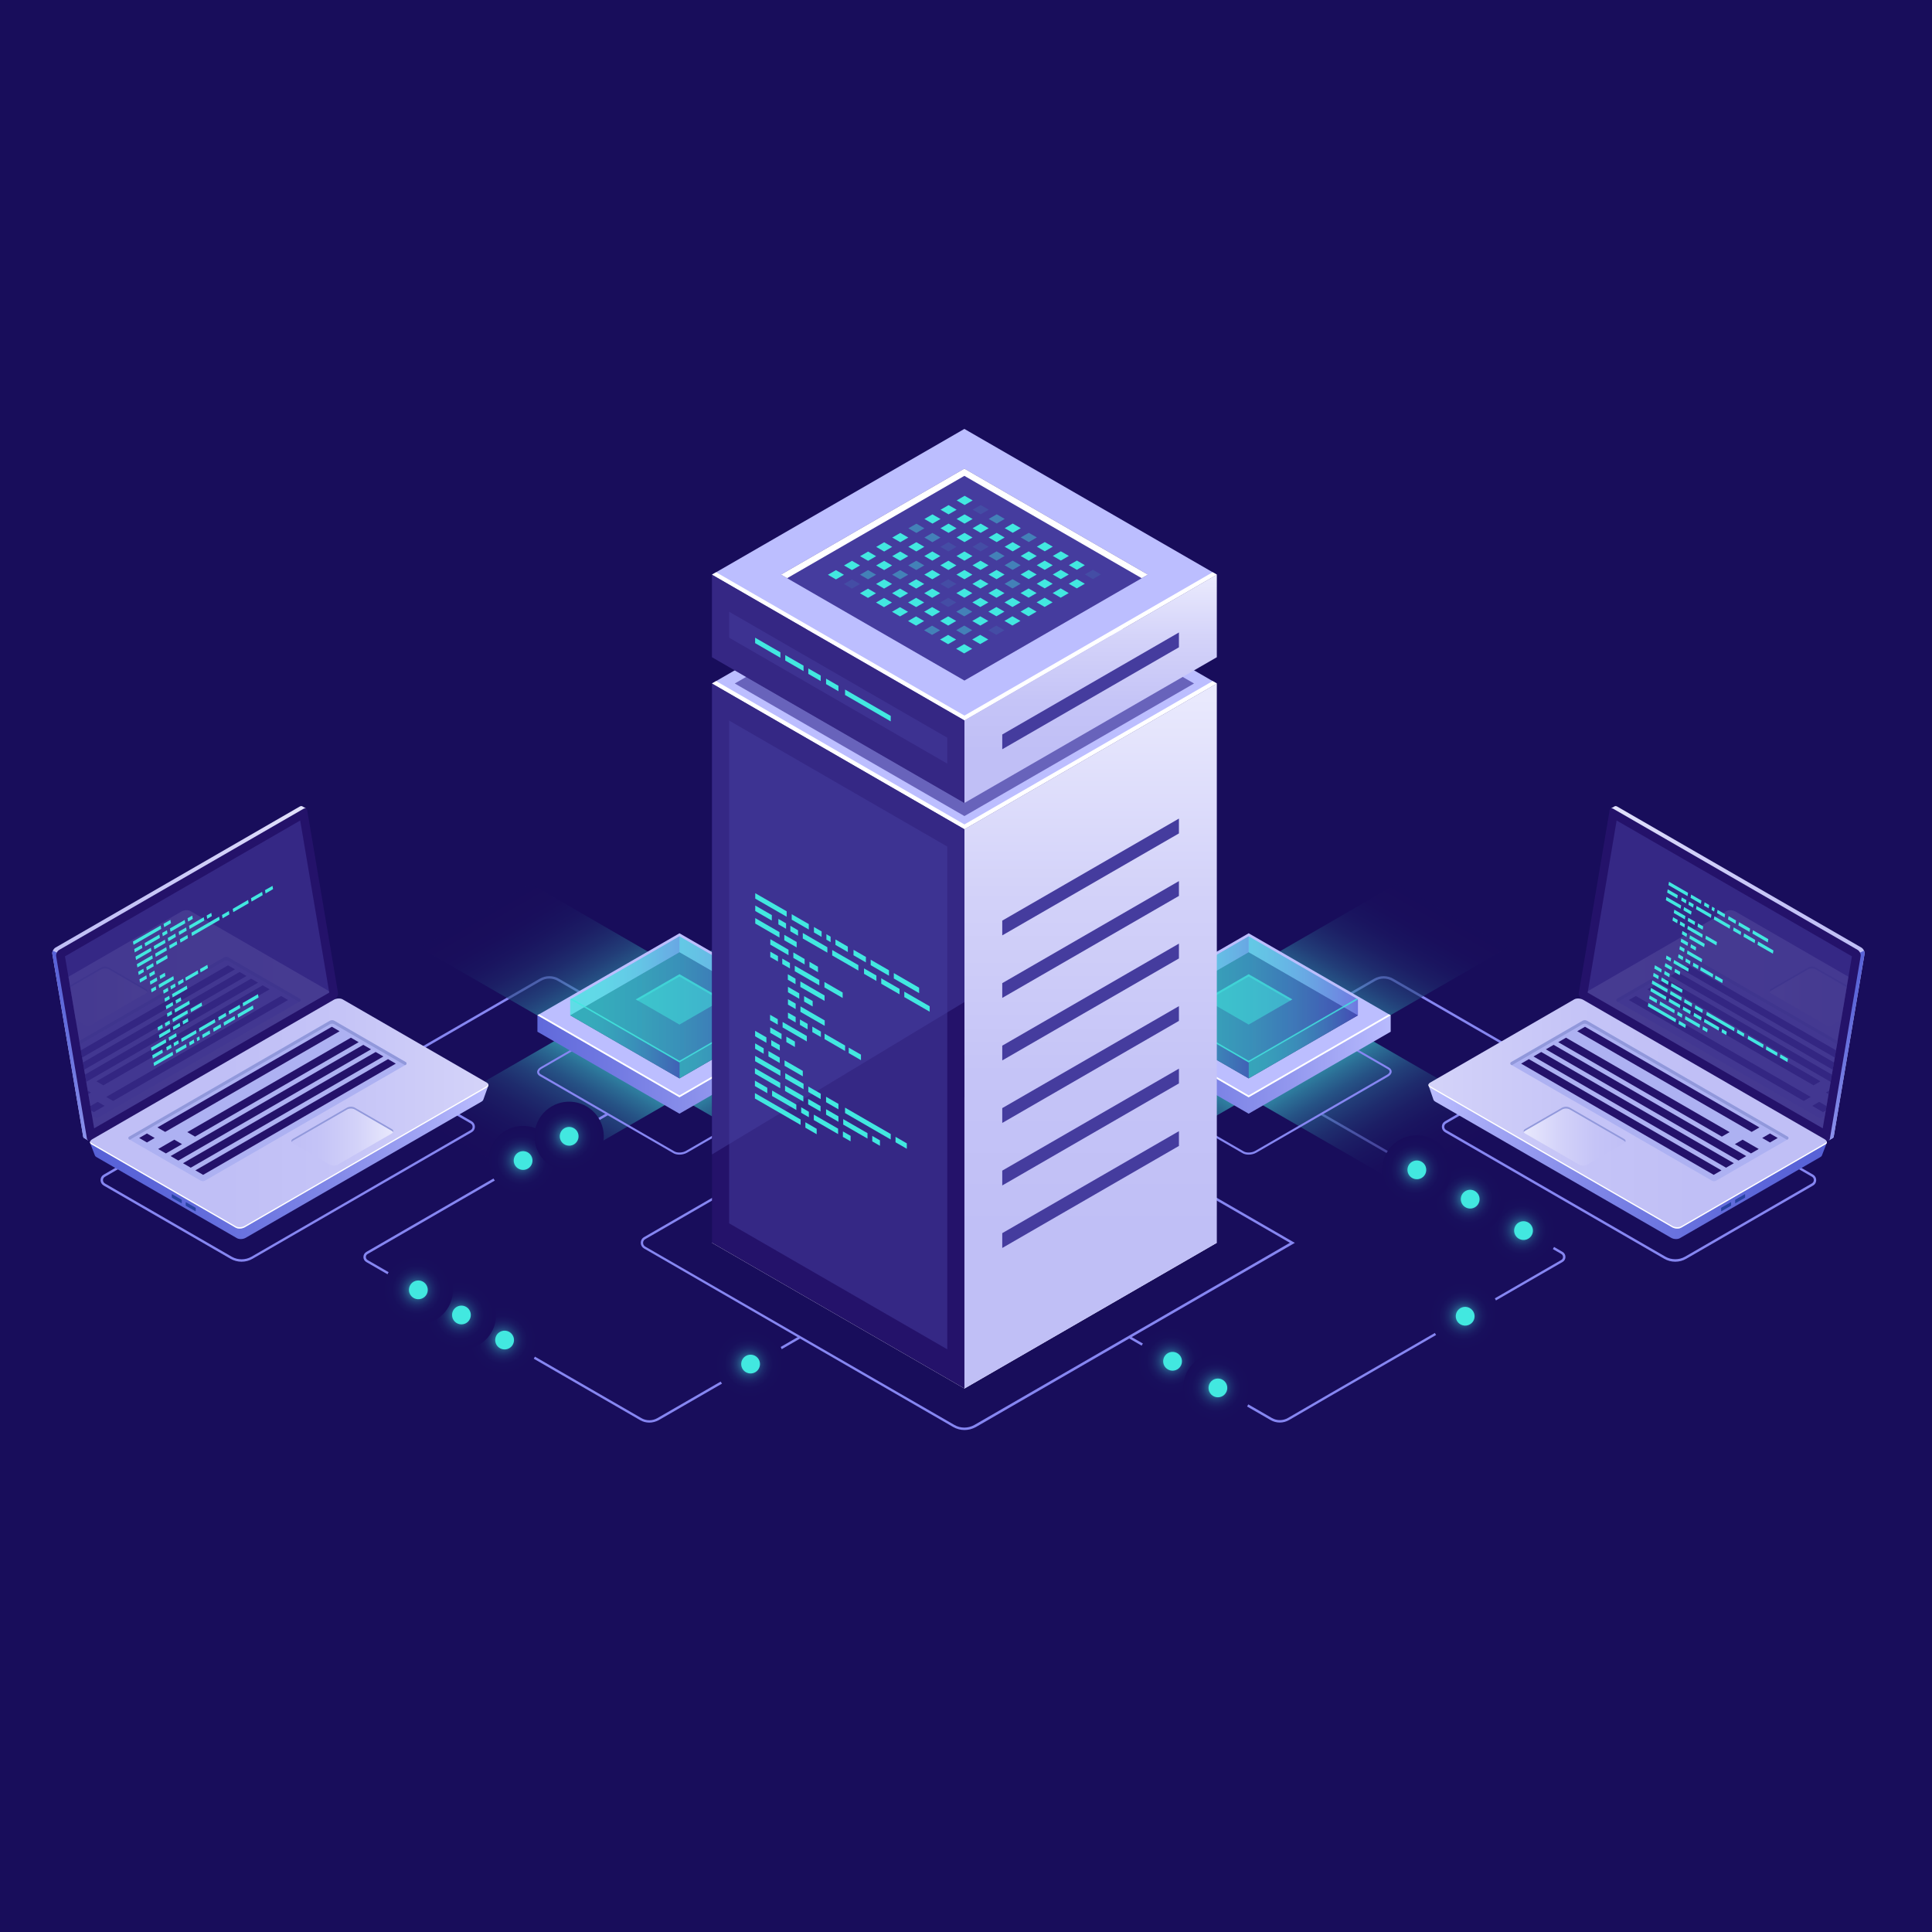 <?xml version="1.0" encoding="utf-8"?>
<!-- Generator: Adobe Illustrator 24.0.1, SVG Export Plug-In . SVG Version: 6.00 Build 0)  -->
<svg version="1.1" id="Calque_1" xmlns="http://www.w3.org/2000/svg" xmlns:xlink="http://www.w3.org/1999/xlink" x="0px" y="0px"
	 viewBox="0 0 284 284" style="enable-background:new 0 0 284 284;" xml:space="preserve">
<rect x="0" y="0" width="284" height="284" fill="#808080" stroke="none"/>
<radialGradient id="SVGID_1_" cx="-16.787" cy="69.843" r="265.165" fx="-266.849" fy="-18.37" gradientTransform="matrix(0.473 0 0 0.631 74.69 52.483)" gradientUnits="userSpaceOnUse">
	<stop  offset="0" style="stop-color:#2B237C"/>
	<stop  offset="1" style="stop-color:#180D5B"/>
</radialGradient>
<rect style="fill:url(#SVGID_1_);" width="284" height="284"/>
<g>
	<path style="fill:#8686F2;" d="M188.13,209.11c-0.47,0-0.94-0.12-1.35-0.36l-20.86-12.04l0.18-0.31l20.86,12.04
		c0.73,0.42,1.63,0.42,2.36,0l6.09-3.54l34.1-19.69c0.16-0.09,0.25-0.25,0.25-0.44c0-0.18-0.09-0.35-0.25-0.44l-35.37-20.42
		l0.18-0.31l35.37,20.42c0.27,0.16,0.43,0.43,0.43,0.75c0,0.31-0.16,0.59-0.43,0.74l-34.1,19.69l-6.09,3.54
		C189.07,208.99,188.6,209.11,188.13,209.11z"/>
	<path style="fill:#8686F2;" d="M54.82,158.44l-0.18-0.31l24.7-14.26c0.87-0.5,1.95-0.5,2.82,0l11.55,6.67l-0.18,0.31l-11.55-6.67
		c-0.76-0.44-1.7-0.44-2.46,0L54.82,158.44z"/>
	<path style="fill:#8686F2;" d="M229.33,158.44l-24.7-14.26c-0.76-0.44-1.7-0.44-2.46,0l-11.55,6.67l-0.18-0.31l11.55-6.67
		c0.87-0.5,1.95-0.5,2.82,0l24.7,14.26L229.33,158.44z"/>
	<g>
		<g>
			
				<linearGradient id="SVGID_2_" gradientUnits="userSpaceOnUse" x1="-1992.242" y1="-734.192" x2="-1992.242" y2="-755.959" gradientTransform="matrix(0.866 0.5 -1 0.577 1182.772 1567.229)">
				<stop  offset="0" style="stop-color:#42E8E0"/>
				<stop  offset="0.018" style="stop-color:#40DEDA"/>
				<stop  offset="0.115" style="stop-color:#37ADBC"/>
				<stop  offset="0.217" style="stop-color:#2E82A2"/>
				<stop  offset="0.322" style="stop-color:#285E8C"/>
				<stop  offset="0.432" style="stop-color:#22417A"/>
				<stop  offset="0.548" style="stop-color:#1E2A6C"/>
				<stop  offset="0.673" style="stop-color:#1A1A63"/>
				<stop  offset="0.813" style="stop-color:#19105D"/>
				<stop  offset="1" style="stop-color:#180D5B"/>
			</linearGradient>
			<polygon style="opacity:0.6;fill:url(#SVGID_2_);" points="221.58,139.31 205.32,129.92 183.55,142.49 199.81,151.88 			"/>
			
				<linearGradient id="SVGID_3_" gradientUnits="userSpaceOnUse" x1="877.72" y1="-94.795" x2="877.72" y2="-119.932" gradientTransform="matrix(1 -0.577 0.866 0.5 -620.206 701.378)">
				<stop  offset="0" style="stop-color:#42E8E0"/>
				<stop  offset="0.018" style="stop-color:#40DEDA"/>
				<stop  offset="0.115" style="stop-color:#37ADBC"/>
				<stop  offset="0.217" style="stop-color:#2E82A2"/>
				<stop  offset="0.322" style="stop-color:#285E8C"/>
				<stop  offset="0.432" style="stop-color:#22417A"/>
				<stop  offset="0.548" style="stop-color:#1E2A6C"/>
				<stop  offset="0.673" style="stop-color:#1A1A63"/>
				<stop  offset="0.813" style="stop-color:#19105D"/>
				<stop  offset="1" style="stop-color:#180D5B"/>
			</linearGradient>
			<polygon style="opacity:0.6;fill:url(#SVGID_3_);" points="161.78,129.92 145.52,139.31 167.29,151.88 183.55,142.49 			"/>
			
				<linearGradient id="SVGID_4_" gradientUnits="userSpaceOnUse" x1="508.225" y1="2727.635" x2="508.225" y2="2705.867" gradientTransform="matrix(-0.866 -0.5 1 -0.577 -2112.09 1985.621)">
				<stop  offset="0" style="stop-color:#42E8E0"/>
				<stop  offset="0.018" style="stop-color:#40DEDA"/>
				<stop  offset="0.115" style="stop-color:#37ADBC"/>
				<stop  offset="0.217" style="stop-color:#2E82A2"/>
				<stop  offset="0.322" style="stop-color:#285E8C"/>
				<stop  offset="0.432" style="stop-color:#22417A"/>
				<stop  offset="0.548" style="stop-color:#1E2A6C"/>
				<stop  offset="0.673" style="stop-color:#1A1A63"/>
				<stop  offset="0.813" style="stop-color:#19105D"/>
				<stop  offset="1" style="stop-color:#180D5B"/>
			</linearGradient>
			<polygon style="opacity:0.6;fill:url(#SVGID_4_);" points="145.52,164.45 161.78,173.83 183.55,161.27 167.29,151.88 			"/>
			
				<linearGradient id="SVGID_5_" gradientUnits="userSpaceOnUse" x1="-2584.106" y1="2405.673" x2="-2584.106" y2="2380.535" gradientTransform="matrix(-1 0.577 -0.866 -0.5 -309.112 2851.472)">
				<stop  offset="0" style="stop-color:#42E8E0"/>
				<stop  offset="0.018" style="stop-color:#40DEDA"/>
				<stop  offset="0.115" style="stop-color:#37ADBC"/>
				<stop  offset="0.217" style="stop-color:#2E82A2"/>
				<stop  offset="0.322" style="stop-color:#285E8C"/>
				<stop  offset="0.432" style="stop-color:#22417A"/>
				<stop  offset="0.548" style="stop-color:#1E2A6C"/>
				<stop  offset="0.673" style="stop-color:#1A1A63"/>
				<stop  offset="0.813" style="stop-color:#19105D"/>
				<stop  offset="1" style="stop-color:#180D5B"/>
			</linearGradient>
			<polygon style="opacity:0.6;fill:url(#SVGID_5_);" points="205.32,173.83 221.58,164.45 199.81,151.88 183.55,161.27 			"/>
		</g>
	</g>
	<g>
		<g>
			
				<linearGradient id="SVGID_6_" gradientUnits="userSpaceOnUse" x1="-2040.621" y1="-692.298" x2="-2040.621" y2="-714.065" gradientTransform="matrix(0.866 0.5 -1 0.577 1182.772 1567.229)">
				<stop  offset="0" style="stop-color:#42E8E0"/>
				<stop  offset="0.018" style="stop-color:#40DEDA"/>
				<stop  offset="0.115" style="stop-color:#37ADBC"/>
				<stop  offset="0.217" style="stop-color:#2E82A2"/>
				<stop  offset="0.322" style="stop-color:#285E8C"/>
				<stop  offset="0.432" style="stop-color:#22417A"/>
				<stop  offset="0.548" style="stop-color:#1E2A6C"/>
				<stop  offset="0.673" style="stop-color:#1A1A63"/>
				<stop  offset="0.813" style="stop-color:#19105D"/>
				<stop  offset="1" style="stop-color:#180D5B"/>
			</linearGradient>
			<polygon style="opacity:0.6;fill:url(#SVGID_6_);" points="137.79,139.31 121.53,129.92 99.76,142.49 116.02,151.88 			"/>
			
				<linearGradient id="SVGID_7_" gradientUnits="userSpaceOnUse" x1="835.826" y1="-143.173" x2="835.826" y2="-168.311" gradientTransform="matrix(1 -0.577 0.866 0.5 -620.206 701.378)">
				<stop  offset="0" style="stop-color:#42E8E0"/>
				<stop  offset="0.018" style="stop-color:#40DEDA"/>
				<stop  offset="0.115" style="stop-color:#37ADBC"/>
				<stop  offset="0.217" style="stop-color:#2E82A2"/>
				<stop  offset="0.322" style="stop-color:#285E8C"/>
				<stop  offset="0.432" style="stop-color:#22417A"/>
				<stop  offset="0.548" style="stop-color:#1E2A6C"/>
				<stop  offset="0.673" style="stop-color:#1A1A63"/>
				<stop  offset="0.813" style="stop-color:#19105D"/>
				<stop  offset="1" style="stop-color:#180D5B"/>
			</linearGradient>
			<polygon style="opacity:0.6;fill:url(#SVGID_7_);" points="77.99,129.92 61.73,139.31 83.5,151.88 99.76,142.49 			"/>
			
				<linearGradient id="SVGID_10_" gradientUnits="userSpaceOnUse" x1="556.604" y1="2685.741" x2="556.604" y2="2663.974" gradientTransform="matrix(-0.866 -0.5 1 -0.577 -2112.09 1985.621)">
				<stop  offset="0" style="stop-color:#42E8E0"/>
				<stop  offset="0.018" style="stop-color:#40DEDA"/>
				<stop  offset="0.115" style="stop-color:#37ADBC"/>
				<stop  offset="0.217" style="stop-color:#2E82A2"/>
				<stop  offset="0.322" style="stop-color:#285E8C"/>
				<stop  offset="0.432" style="stop-color:#22417A"/>
				<stop  offset="0.548" style="stop-color:#1E2A6C"/>
				<stop  offset="0.673" style="stop-color:#1A1A63"/>
				<stop  offset="0.813" style="stop-color:#19105D"/>
				<stop  offset="1" style="stop-color:#180D5B"/>
			</linearGradient>
			<polygon style="opacity:0.6;fill:url(#SVGID_10_);" points="61.73,164.45 77.99,173.83 99.76,161.27 83.5,151.88 			"/>
			
				<linearGradient id="SVGID_11_" gradientUnits="userSpaceOnUse" x1="-2542.213" y1="2454.052" x2="-2542.213" y2="2428.914" gradientTransform="matrix(-1 0.577 -0.866 -0.5 -309.112 2851.472)">
				<stop  offset="0" style="stop-color:#42E8E0"/>
				<stop  offset="0.018" style="stop-color:#40DEDA"/>
				<stop  offset="0.115" style="stop-color:#37ADBC"/>
				<stop  offset="0.217" style="stop-color:#2E82A2"/>
				<stop  offset="0.322" style="stop-color:#285E8C"/>
				<stop  offset="0.432" style="stop-color:#22417A"/>
				<stop  offset="0.548" style="stop-color:#1E2A6C"/>
				<stop  offset="0.673" style="stop-color:#1A1A63"/>
				<stop  offset="0.813" style="stop-color:#19105D"/>
				<stop  offset="1" style="stop-color:#180D5B"/>
			</linearGradient>
			<polygon style="opacity:0.6;fill:url(#SVGID_11_);" points="121.53,173.83 137.79,164.45 116.02,151.88 99.76,161.27 			"/>
		</g>
	</g>
	<g>
		<g>
			<g>
				<path style="fill:#8686F2;" d="M99.88,169.73c-0.33,0-0.64-0.07-0.87-0.2l-19.66-11.35c-0.25-0.15-0.39-0.36-0.39-0.59
					c0-0.27,0.19-0.54,0.52-0.73l19.39-11.2c0.59-0.34,1.47-0.38,1.98-0.08l19.66,11.35c0.25,0.15,0.39,0.36,0.39,0.59
					c0,0.27-0.19,0.54-0.52,0.73l-19.39,11.2C100.66,169.63,100.26,169.73,99.88,169.73z M99.15,169.26
					c0.42,0.24,1.19,0.21,1.68-0.08l19.39-11.2c0.23-0.13,0.37-0.31,0.37-0.47c0-0.16-0.13-0.26-0.24-0.33l-19.66-11.35
					c-0.42-0.24-1.19-0.21-1.68,0.08l-19.39,11.2c-0.23,0.13-0.37,0.31-0.37,0.47c0,0.16,0.13,0.26,0.24,0.33L99.15,169.26z"/>
				<g>
					<g>
						<linearGradient id="SVGID_12_" gradientUnits="userSpaceOnUse" x1="68.68" y1="156.477" x2="122.18" y2="156.477">
							<stop  offset="0" style="stop-color:#5761D7"/>
							<stop  offset="0.165" style="stop-color:#5E67DA"/>
							<stop  offset="0.405" style="stop-color:#727AE2"/>
							<stop  offset="0.692" style="stop-color:#9297EE"/>
							<stop  offset="1" style="stop-color:#BCBEFF"/>
						</linearGradient>
						<polygon style="fill:url(#SVGID_12_);" points="120.75,149.25 120.75,151.66 99.88,163.71 79,151.66 79,149.24 						"/>
						<polygon style="fill:#BCBEFF;" points="99.88,161.3 79,149.24 99.88,137.19 120.75,149.25 						"/>
						<polygon style="fill:#FFFFFF;" points="99.88,161.02 79.25,149.1 79,149.24 99.88,161.3 120.75,149.25 120.51,149.1 						"/>
					</g>
					<g>
						<polygon style="fill:#0F054C;" points="99.88,158.52 83.82,149.25 99.88,139.98 115.93,149.25 						"/>
						<g>
							<linearGradient id="SVGID_13_" gradientUnits="userSpaceOnUse" x1="83.821" y1="149.248" x2="115.933" y2="149.248">
								<stop  offset="0" style="stop-color:#42E8E0"/>
								<stop  offset="0.151" style="stop-color:#43E3E0"/>
								<stop  offset="0.329" style="stop-color:#45D5DF"/>
								<stop  offset="0.52" style="stop-color:#49BDDD"/>
								<stop  offset="0.721" style="stop-color:#4E9CDB"/>
								<stop  offset="0.927" style="stop-color:#5472D8"/>
								<stop  offset="1" style="stop-color:#5761D7"/>
							</linearGradient>
							<polygon style="opacity:0.5;fill:url(#SVGID_13_);" points="99.88,158.52 83.82,149.25 99.88,139.98 115.93,149.25 							
								"/>
							<g>
								<linearGradient id="SVGID_14_" gradientUnits="userSpaceOnUse" x1="99.877" y1="143.444" x2="115.933" y2="143.444">
									<stop  offset="0" style="stop-color:#42E8E0"/>
									<stop  offset="0.151" style="stop-color:#43E3E0"/>
									<stop  offset="0.329" style="stop-color:#45D5DF"/>
									<stop  offset="0.52" style="stop-color:#49BDDD"/>
									<stop  offset="0.721" style="stop-color:#4E9CDB"/>
									<stop  offset="0.927" style="stop-color:#5472D8"/>
									<stop  offset="1" style="stop-color:#5761D7"/>
								</linearGradient>
								<polygon style="opacity:0.5;fill:url(#SVGID_14_);" points="99.88,137.64 115.93,146.91 115.93,149.25 99.88,139.98 
																	"/>
								<linearGradient id="SVGID_15_" gradientUnits="userSpaceOnUse" x1="83.821" y1="143.444" x2="99.877" y2="143.444">
									<stop  offset="0" style="stop-color:#42E8E0"/>
									<stop  offset="0.151" style="stop-color:#43E3E0"/>
									<stop  offset="0.329" style="stop-color:#45D5DF"/>
									<stop  offset="0.52" style="stop-color:#49BDDD"/>
									<stop  offset="0.721" style="stop-color:#4E9CDB"/>
									<stop  offset="0.927" style="stop-color:#5472D8"/>
									<stop  offset="1" style="stop-color:#5761D7"/>
								</linearGradient>
								<polygon style="opacity:0.5;fill:url(#SVGID_15_);" points="99.88,139.98 83.82,149.25 83.82,146.91 99.88,137.64 								
									"/>
								<linearGradient id="SVGID_16_" gradientUnits="userSpaceOnUse" x1="83.821" y1="146.91" x2="115.933" y2="146.91">
									<stop  offset="0" style="stop-color:#42E8E0"/>
									<stop  offset="0.151" style="stop-color:#43E3E0"/>
									<stop  offset="0.329" style="stop-color:#45D5DF"/>
									<stop  offset="0.52" style="stop-color:#49BDDD"/>
									<stop  offset="0.721" style="stop-color:#4E9CDB"/>
									<stop  offset="0.927" style="stop-color:#5472D8"/>
									<stop  offset="1" style="stop-color:#5761D7"/>
								</linearGradient>
								<polygon style="opacity:0.5;fill:url(#SVGID_16_);" points="99.88,156.18 83.82,146.91 99.88,137.64 115.93,146.91 								
									"/>
								<polygon style="opacity:0.5;fill:#42E8E0;" points="99.88,150.61 93.46,146.91 99.88,143.21 106.29,146.91 								"/>
								<polygon style="opacity:0.5;fill:#42E8E0;" points="99.88,143.55 106,147.08 106.29,146.91 99.88,143.21 93.46,146.91 
									93.76,147.08 								"/>
								<linearGradient id="SVGID_17_" gradientUnits="userSpaceOnUse" x1="99.877" y1="152.714" x2="115.933" y2="152.714">
									<stop  offset="0" style="stop-color:#42E8E0"/>
									<stop  offset="0.151" style="stop-color:#43E3E0"/>
									<stop  offset="0.329" style="stop-color:#45D5DF"/>
									<stop  offset="0.52" style="stop-color:#49BDDD"/>
									<stop  offset="0.721" style="stop-color:#4E9CDB"/>
									<stop  offset="0.927" style="stop-color:#5472D8"/>
									<stop  offset="1" style="stop-color:#5761D7"/>
								</linearGradient>
								<polygon style="opacity:0.5;fill:url(#SVGID_17_);" points="99.88,156.18 99.88,158.52 115.93,149.25 115.93,146.91 
																	"/>
							</g>
							<linearGradient id="SVGID_18_" gradientUnits="userSpaceOnUse" x1="83.821" y1="152.714" x2="99.877" y2="152.714">
								<stop  offset="0" style="stop-color:#42E8E0"/>
								<stop  offset="0.151" style="stop-color:#43E3E0"/>
								<stop  offset="0.329" style="stop-color:#45D5DF"/>
								<stop  offset="0.52" style="stop-color:#49BDDD"/>
								<stop  offset="0.721" style="stop-color:#4E9CDB"/>
								<stop  offset="0.927" style="stop-color:#5472D8"/>
								<stop  offset="1" style="stop-color:#5761D7"/>
							</linearGradient>
							<polygon style="opacity:0.5;fill:url(#SVGID_18_);" points="83.82,146.91 83.82,149.25 99.88,158.52 99.88,156.18 							"/>
						</g>
						<polygon style="opacity:0.8;fill:#42E8E0;" points="99.88,155.93 84.04,146.78 83.82,146.91 99.88,156.18 115.93,146.91 
							115.71,146.78 						"/>
					</g>
				</g>
			</g>
			<g>
				<path style="fill:#8686F2;" d="M183.55,169.73c-0.33,0-0.64-0.07-0.87-0.2l-19.66-11.35c-0.25-0.15-0.39-0.36-0.39-0.59
					c0-0.27,0.19-0.54,0.52-0.73l19.39-11.2c0.59-0.34,1.47-0.38,1.98-0.08l19.66,11.35c0.25,0.15,0.39,0.36,0.39,0.59
					c0,0.27-0.19,0.54-0.52,0.73l-19.39,11.2C184.34,169.63,183.94,169.73,183.55,169.73z M182.83,169.26
					c0.42,0.24,1.19,0.21,1.68-0.08l19.39-11.2c0.23-0.13,0.37-0.31,0.37-0.47c0-0.16-0.13-0.26-0.24-0.33l-19.66-11.35
					c-0.42-0.24-1.19-0.21-1.68,0.08l-19.39,11.2c-0.23,0.13-0.37,0.31-0.37,0.47c0,0.16,0.13,0.26,0.24,0.33L182.83,169.26z"/>
				<g>
					<g>
						<linearGradient id="SVGID_19_" gradientUnits="userSpaceOnUse" x1="152.355" y1="156.477" x2="205.856" y2="156.477">
							<stop  offset="0" style="stop-color:#5761D7"/>
							<stop  offset="0.165" style="stop-color:#5E67DA"/>
							<stop  offset="0.405" style="stop-color:#727AE2"/>
							<stop  offset="0.692" style="stop-color:#9297EE"/>
							<stop  offset="1" style="stop-color:#BCBEFF"/>
						</linearGradient>
						<polygon style="fill:url(#SVGID_19_);" points="204.43,149.25 204.43,151.66 183.55,163.71 162.68,151.66 162.68,149.24 
													"/>
						<polygon style="fill:#BCBEFF;" points="183.55,161.3 162.68,149.24 183.55,137.19 204.43,149.25 						"/>
						<polygon style="fill:#FFFFFF;" points="183.55,161.02 162.92,149.1 162.68,149.24 183.55,161.3 204.43,149.25 204.18,149.1 
													"/>
					</g>
					<g>
						<polygon style="fill:#0F054C;" points="183.55,158.52 167.5,149.25 183.55,139.98 199.61,149.25 						"/>
						<g>
							<linearGradient id="SVGID_20_" gradientUnits="userSpaceOnUse" x1="167.496" y1="149.248" x2="199.608" y2="149.248">
								<stop  offset="0" style="stop-color:#42E8E0"/>
								<stop  offset="0.151" style="stop-color:#43E3E0"/>
								<stop  offset="0.329" style="stop-color:#45D5DF"/>
								<stop  offset="0.52" style="stop-color:#49BDDD"/>
								<stop  offset="0.721" style="stop-color:#4E9CDB"/>
								<stop  offset="0.927" style="stop-color:#5472D8"/>
								<stop  offset="1" style="stop-color:#5761D7"/>
							</linearGradient>
							<polygon style="opacity:0.5;fill:url(#SVGID_20_);" points="183.55,158.52 167.5,149.25 183.55,139.98 199.61,149.25 							
								"/>
							<g>
								<linearGradient id="SVGID_21_" gradientUnits="userSpaceOnUse" x1="183.552" y1="143.444" x2="199.608" y2="143.444">
									<stop  offset="0" style="stop-color:#42E8E0"/>
									<stop  offset="0.151" style="stop-color:#43E3E0"/>
									<stop  offset="0.329" style="stop-color:#45D5DF"/>
									<stop  offset="0.52" style="stop-color:#49BDDD"/>
									<stop  offset="0.721" style="stop-color:#4E9CDB"/>
									<stop  offset="0.927" style="stop-color:#5472D8"/>
									<stop  offset="1" style="stop-color:#5761D7"/>
								</linearGradient>
								<polygon style="opacity:0.5;fill:url(#SVGID_21_);" points="183.55,137.64 199.61,146.91 199.61,149.25 183.55,139.98 
																	"/>
								<linearGradient id="SVGID_22_" gradientUnits="userSpaceOnUse" x1="167.496" y1="143.444" x2="183.552" y2="143.444">
									<stop  offset="0" style="stop-color:#42E8E0"/>
									<stop  offset="0.151" style="stop-color:#43E3E0"/>
									<stop  offset="0.329" style="stop-color:#45D5DF"/>
									<stop  offset="0.52" style="stop-color:#49BDDD"/>
									<stop  offset="0.721" style="stop-color:#4E9CDB"/>
									<stop  offset="0.927" style="stop-color:#5472D8"/>
									<stop  offset="1" style="stop-color:#5761D7"/>
								</linearGradient>
								<polygon style="opacity:0.5;fill:url(#SVGID_22_);" points="183.55,139.98 167.5,149.25 167.5,146.91 183.55,137.64 
																	"/>
								<linearGradient id="SVGID_23_" gradientUnits="userSpaceOnUse" x1="167.496" y1="146.91" x2="199.608" y2="146.91">
									<stop  offset="0" style="stop-color:#42E8E0"/>
									<stop  offset="0.151" style="stop-color:#43E3E0"/>
									<stop  offset="0.329" style="stop-color:#45D5DF"/>
									<stop  offset="0.52" style="stop-color:#49BDDD"/>
									<stop  offset="0.721" style="stop-color:#4E9CDB"/>
									<stop  offset="0.927" style="stop-color:#5472D8"/>
									<stop  offset="1" style="stop-color:#5761D7"/>
								</linearGradient>
								<polygon style="opacity:0.5;fill:url(#SVGID_23_);" points="183.55,156.18 167.5,146.91 183.55,137.64 199.61,146.91 
																	"/>
								<polygon style="opacity:0.5;fill:#42E8E0;" points="183.55,150.61 177.14,146.91 183.55,143.21 189.97,146.91 								"/>
								<polygon style="opacity:0.5;fill:#42E8E0;" points="183.55,143.55 189.67,147.08 189.97,146.91 183.55,143.21 
									177.14,146.91 177.43,147.08 								"/>
								<linearGradient id="SVGID_24_" gradientUnits="userSpaceOnUse" x1="183.552" y1="152.714" x2="199.608" y2="152.714">
									<stop  offset="0" style="stop-color:#42E8E0"/>
									<stop  offset="0.151" style="stop-color:#43E3E0"/>
									<stop  offset="0.329" style="stop-color:#45D5DF"/>
									<stop  offset="0.52" style="stop-color:#49BDDD"/>
									<stop  offset="0.721" style="stop-color:#4E9CDB"/>
									<stop  offset="0.927" style="stop-color:#5472D8"/>
									<stop  offset="1" style="stop-color:#5761D7"/>
								</linearGradient>
								<polygon style="opacity:0.5;fill:url(#SVGID_24_);" points="183.55,156.18 183.55,158.52 199.61,149.25 199.61,146.91 
																	"/>
							</g>
							<linearGradient id="SVGID_25_" gradientUnits="userSpaceOnUse" x1="167.496" y1="152.714" x2="183.552" y2="152.714">
								<stop  offset="0" style="stop-color:#42E8E0"/>
								<stop  offset="0.151" style="stop-color:#43E3E0"/>
								<stop  offset="0.329" style="stop-color:#45D5DF"/>
								<stop  offset="0.52" style="stop-color:#49BDDD"/>
								<stop  offset="0.721" style="stop-color:#4E9CDB"/>
								<stop  offset="0.927" style="stop-color:#5472D8"/>
								<stop  offset="1" style="stop-color:#5761D7"/>
							</linearGradient>
							<polygon style="opacity:0.5;fill:url(#SVGID_25_);" points="167.5,146.91 167.5,149.25 183.55,158.52 183.55,156.18 							
								"/>
						</g>
						<polygon style="opacity:0.8;fill:#42E8E0;" points="183.55,155.93 167.72,146.78 167.5,146.91 183.55,156.18 199.61,146.91 
							199.39,146.78 						"/>
					</g>
				</g>
			</g>
		</g>
		<g>
			<polygon style="fill:#BCBEFF;" points="141.77,121.89 104.66,100.47 141.76,79.05 178.87,100.47 			"/>
			<polygon style="opacity:0.7;fill:#453C9E;" points="141.77,119.96 108.01,100.47 141.76,80.98 175.52,100.47 			"/>
			<path style="fill:#8686F2;" d="M141.77,210.21c-0.57,0-1.14-0.15-1.65-0.44l-45.44-26.24c-0.31-0.18-0.49-0.49-0.49-0.84
				c0-0.35,0.18-0.67,0.49-0.84l47.1-27.19l48.56,28.04l-46.9,27.08C142.91,210.07,142.34,210.21,141.77,210.21z M140.29,209.46
				c0.91,0.53,2.04,0.52,2.95,0l46.37-26.77l-47.85-27.62l-46.92,27.09c-0.19,0.11-0.31,0.31-0.31,0.54c0,0.22,0.12,0.42,0.31,0.54
				L140.29,209.46z"/>
			<polygon style="fill:#FFFFFF;" points="141.77,204.11 104.66,182.69 141.76,161.27 178.87,182.69 			"/>
			<linearGradient id="SVGID_26_" gradientUnits="userSpaceOnUse" x1="160.316" y1="180.96" x2="160.316" y2="102.667">
				<stop  offset="0" style="stop-color:#C0BFF6"/>
				<stop  offset="0.294" style="stop-color:#C5C4F7"/>
				<stop  offset="0.64" style="stop-color:#D3D2F9"/>
				<stop  offset="1" style="stop-color:#E9E9FD"/>
			</linearGradient>
			<polygon style="fill:url(#SVGID_26_);" points="178.87,100.47 178.87,182.69 141.77,204.11 141.77,121.89 			"/>
			<polygon style="fill:#24126A;" points="104.66,100.47 104.66,182.69 141.77,204.11 141.77,121.89 			"/>
			<g style="opacity:0.51;">
				<polygon style="fill:#453C9E;" points="107.18,105.92 107.18,179.83 139.25,198.35 139.25,124.44 				"/>
			</g>
			<polygon style="fill:#453C9E;" points="173.3,120.33 173.3,122.51 147.33,137.5 147.33,135.33 			"/>
			<polygon style="fill:#453C9E;" points="173.3,129.52 173.3,131.7 147.33,146.69 147.33,144.52 			"/>
			<polygon style="fill:#453C9E;" points="173.3,138.71 173.3,140.89 147.33,155.88 147.33,153.71 			"/>
			<polygon style="fill:#453C9E;" points="173.3,147.9 173.3,150.07 147.33,165.07 147.33,162.89 			"/>
			<polygon style="fill:#453C9E;" points="173.3,157.09 173.3,159.26 147.33,174.26 147.33,172.08 			"/>
			<polygon style="fill:#453C9E;" points="173.3,166.28 173.3,168.45 147.33,183.45 147.33,181.27 			"/>
			<polygon style="fill:#FFFFFF;" points="141.77,121.19 105.27,100.12 104.66,100.47 141.77,121.89 178.87,100.47 178.26,100.12 
							"/>
			<g style="opacity:0.51;">
				<polygon style="fill:#453C9E;" points="104.66,169.7 141.77,147.3 141.77,121.89 104.66,100.47 				"/>
			</g>
			<g>
				<polygon style="fill:#42E8E0;" points="111.02,132.1 115.64,134.76 115.64,133.96 111.02,131.3 				"/>
				<polygon style="fill:#42E8E0;" points="116.38,135.19 118.89,136.64 118.89,135.84 116.38,134.39 				"/>
				<polygon style="fill:#42E8E0;" points="122.81,138.9 124.63,139.95 124.63,139.15 122.81,138.1 				"/>
				<polygon style="fill:#42E8E0;" points="121.48,138.13 122.1,138.49 122.1,137.69 121.48,137.33 				"/>
				<polygon style="fill:#42E8E0;" points="119.65,137.07 120.77,137.72 120.78,136.92 119.65,136.27 				"/>
				<polygon style="fill:#42E8E0;" points="115.29,138.22 117.11,139.27 117.11,138.47 115.29,137.42 				"/>
				<polygon style="fill:#42E8E0;" points="111.02,135.76 114.58,137.82 114.58,137.02 111.02,134.96 				"/>
				<g>
					<polygon style="fill:#42E8E0;" points="117.66,148.74 121.23,150.8 121.23,150 117.67,147.94 					"/>
					<polygon style="fill:#42E8E0;" points="115.83,147.68 116.96,148.33 116.96,147.53 115.83,146.88 					"/>
				</g>
				<polygon style="fill:#42E8E0;" points="117.65,145.08 121.21,147.13 121.21,146.33 117.65,144.27 				"/>
				<polygon style="fill:#42E8E0;" points="115.81,144.02 116.94,144.67 116.94,143.87 115.81,143.21 				"/>
				<polygon style="fill:#42E8E0;" points="117.69,164.56 110.97,160.68 110.97,161.48 117.69,165.36 				"/>
				<polygon style="fill:#42E8E0;" points="120.05,165.93 118.39,164.97 118.39,165.77 120.05,166.73 				"/>
				<polygon style="fill:#42E8E0;" points="130.94,166.7 124.22,162.82 124.22,163.62 130.93,167.5 				"/>
				<polygon style="fill:#42E8E0;" points="133.3,168.07 131.64,167.11 131.64,167.91 133.3,168.87 				"/>
				<polygon style="fill:#42E8E0;" points="112.79,159.9 110.97,158.85 110.97,159.65 112.79,160.7 				"/>
				<polygon style="fill:#42E8E0;" points="123.25,162.27 121.43,161.22 121.43,162.02 123.25,163.07 				"/>
				<polygon style="fill:#42E8E0;" points="117.06,162.37 113.5,160.31 113.49,161.11 117.06,163.17 				"/>
				<polygon style="fill:#42E8E0;" points="118.9,163.43 117.77,162.77 117.77,163.58 118.9,164.23 				"/>
				<polygon style="fill:#42E8E0;" points="123.2,165.91 119.63,163.85 119.63,164.65 123.2,166.71 				"/>
				<polygon style="fill:#42E8E0;" points="125.04,166.97 123.91,166.32 123.9,167.12 125.03,167.77 				"/>
				<polygon style="fill:#42E8E0;" points="123.25,164.1 121.43,163.05 121.43,163.85 123.25,164.9 				"/>
				<polygon style="fill:#42E8E0;" points="127.52,166.57 123.95,164.51 123.95,165.31 127.52,167.37 				"/>
				<polygon style="fill:#42E8E0;" points="129.35,167.63 128.22,166.98 128.22,167.78 129.35,168.43 				"/>
				<polygon style="fill:#42E8E0;" points="114.7,159.17 110.97,157.02 110.97,157.82 114.69,159.97 				"/>
				<polygon style="fill:#42E8E0;" points="118.09,161.13 115.4,159.58 115.4,160.38 118.09,161.93 				"/>
				<polygon style="fill:#42E8E0;" points="120.62,162.59 118.8,161.54 118.8,162.34 120.62,163.39 				"/>
				<polygon style="fill:#42E8E0;" points="132.93,146.57 136.66,148.72 136.66,147.92 132.93,145.77 				"/>
				<polygon style="fill:#42E8E0;" points="129.54,144.61 132.23,146.16 132.23,145.36 129.54,143.81 				"/>
				<polygon style="fill:#42E8E0;" points="127.01,143.15 128.83,144.2 128.83,143.4 127.01,142.35 				"/>
				<polygon style="fill:#42E8E0;" points="131.39,143.84 135.11,145.99 135.11,145.19 131.39,143.04 				"/>
				<polygon style="fill:#42E8E0;" points="127.99,141.88 130.68,143.43 130.68,142.63 127.99,141.08 				"/>
				<polygon style="fill:#42E8E0;" points="125.46,140.42 127.28,141.47 127.29,140.67 125.47,139.62 				"/>
				<polygon style="fill:#42E8E0;" points="118.2,147.23 119.46,147.95 119.46,147.15 118.2,146.43 				"/>
				<polygon style="fill:#42E8E0;" points="115.83,145.86 117.49,146.82 117.49,146.02 115.83,145.06 				"/>
				<polygon style="fill:#42E8E0;" points="114.72,157.35 111,155.2 111,156 114.72,158.15 				"/>
				<polygon style="fill:#42E8E0;" points="118.12,159.31 115.43,157.76 115.43,158.56 118.12,160.11 				"/>
				<polygon style="fill:#42E8E0;" points="120.65,160.77 118.82,159.72 118.82,160.52 120.64,161.57 				"/>
				<polygon style="fill:#42E8E0;" points="112.26,154.1 111,153.37 111,154.17 112.26,154.9 				"/>
				<polygon style="fill:#42E8E0;" points="114.62,155.46 112.96,154.5 112.96,155.3 114.62,156.26 				"/>
				<polygon style="fill:#42E8E0;" points="118.01,157.42 115.33,155.87 115.33,156.67 118.01,158.22 				"/>
				<polygon style="fill:#42E8E0;" points="118.99,142.18 120.24,142.91 120.24,142.11 118.99,141.38 				"/>
				<polygon style="fill:#42E8E0;" points="116.62,140.81 118.28,141.77 118.28,140.97 116.62,140.01 				"/>
				<polygon style="fill:#42E8E0;" points="113.23,138.86 115.91,140.41 115.91,139.61 113.24,138.06 				"/>
				<polygon style="fill:#42E8E0;" points="121.19,145.15 123.87,146.7 123.87,145.9 121.19,144.35 				"/>
				<polygon style="fill:#42E8E0;" points="116.83,142.77 120.44,144.85 120.44,144.05 116.83,141.96 				"/>
				<polygon style="fill:#42E8E0;" points="114.99,141.71 116.12,142.36 116.12,141.56 114.99,140.91 				"/>
				<polygon style="fill:#42E8E0;" points="113.23,140.69 114.36,141.34 114.36,140.54 113.23,139.89 				"/>
				<g>
					<polygon style="fill:#42E8E0;" points="115.04,151.03 118.6,153.09 118.6,152.29 115.04,150.23 					"/>
					<polygon style="fill:#42E8E0;" points="113.2,149.97 114.33,150.62 114.33,149.82 113.2,149.17 					"/>
					<polygon style="fill:#42E8E0;" points="115.59,153.18 116.85,153.91 116.85,153.11 115.59,152.38 					"/>
					<polygon style="fill:#42E8E0;" points="119.41,151.72 120.67,152.44 120.67,151.64 119.41,150.91 					"/>
					<polygon style="fill:#42E8E0;" points="121.21,152.75 124.22,154.49 124.23,153.69 121.21,151.95 					"/>
					<polygon style="fill:#42E8E0;" points="124.76,154.8 126.56,155.84 126.56,155.03 124.76,154 					"/>
					<polygon style="fill:#42E8E0;" points="113.22,151.82 114.88,152.78 114.89,151.97 113.22,151.01 					"/>
					<g>
						<polygon style="fill:#42E8E0;" points="113.37,153.7 114.63,154.42 114.63,153.62 113.37,152.9 						"/>
						<polygon style="fill:#42E8E0;" points="111,152.33 112.66,153.29 112.66,152.49 111,151.53 						"/>
					</g>
					<polygon style="fill:#42E8E0;" points="117.59,150.66 118.72,151.32 118.72,150.51 117.59,149.86 					"/>
					<polygon style="fill:#42E8E0;" points="115.83,149.65 116.96,150.3 116.96,149.5 115.83,148.85 					"/>
				</g>
				<polygon style="fill:#42E8E0;" points="122.33,140.45 126.18,142.67 126.18,141.87 122.33,139.65 				"/>
				<polygon style="fill:#42E8E0;" points="118.01,137.96 121.62,140.04 121.62,139.24 118.01,137.15 				"/>
				<polygon style="fill:#42E8E0;" points="116.18,136.9 117.31,137.55 117.31,136.75 116.18,136.09 				"/>
				<polygon style="fill:#42E8E0;" points="114.42,135.88 115.55,136.53 115.55,135.73 114.42,135.08 				"/>
				<polygon style="fill:#42E8E0;" points="113.45,135.32 111.02,133.92 111.02,133.11 113.46,134.52 				"/>
			</g>
			<g>
				<polygon style="fill:#BCBEFF;" points="141.77,105.89 104.66,84.47 141.76,63.05 178.87,84.47 				"/>
				<polygon style="fill:#453C9E;" points="141.77,100.04 114.8,84.47 141.76,68.89 168.74,84.47 				"/>
				<polygon style="fill:#FFFFFF;" points="141.76,69.95 167.82,84.99 168.74,84.47 141.76,68.89 114.8,84.47 115.71,84.99 				"/>
				<linearGradient id="SVGID_27_" gradientUnits="userSpaceOnUse" x1="160.316" y1="110.531" x2="160.316" y2="85.177">
					<stop  offset="0" style="stop-color:#C0BFF6"/>
					<stop  offset="0.294" style="stop-color:#C5C4F7"/>
					<stop  offset="0.64" style="stop-color:#D3D2F9"/>
					<stop  offset="1" style="stop-color:#E9E9FD"/>
				</linearGradient>
				<polygon style="fill:url(#SVGID_27_);" points="178.87,84.47 178.87,96.61 141.77,118.03 141.77,105.89 				"/>
				<polygon style="fill:#24126A;" points="104.66,84.47 104.66,96.61 141.77,118.03 141.77,105.89 				"/>
				<g style="opacity:0.51;">
					<polygon style="fill:#453C9E;" points="107.18,89.92 107.18,93.74 139.25,112.26 139.25,108.44 					"/>
				</g>
				<polygon style="fill:#FFFFFF;" points="141.77,105.19 105.27,84.12 104.66,84.47 141.77,105.89 178.87,84.47 178.26,84.12 				
					"/>
				<polygon style="fill:#453C9E;" points="173.3,92.97 173.3,95.15 147.33,110.14 147.33,107.97 				"/>
				<polygon style="opacity:0.51;fill:#453C9E;" points="104.66,84.47 104.66,96.61 141.77,118.03 141.77,105.89 				"/>
				<polygon style="fill:#42E8E0;" points="130.94,105.24 124.22,101.36 124.22,102.16 130.93,106.04 				"/>
				<polygon style="fill:#42E8E0;" points="123.25,100.81 121.43,99.76 121.43,100.56 123.25,101.61 				"/>
				<polygon style="fill:#42E8E0;" points="114.72,95.89 111,93.74 111,94.54 114.72,96.69 				"/>
				<polygon style="fill:#42E8E0;" points="118.12,97.85 115.43,96.3 115.43,97.1 118.12,98.65 				"/>
				<polygon style="fill:#42E8E0;" points="120.65,99.31 118.82,98.26 118.82,99.06 120.64,100.11 				"/>
				<g>
					<g>
						<polygon style="fill:#42E8E0;" points="141.8,74.24 140.63,73.56 141.8,72.88 142.98,73.56 						"/>
						<polygon style="opacity:0.1;fill:#42E8E0;" points="144.16,75.6 142.98,74.92 144.16,74.24 145.34,74.92 						"/>
						<polygon style="opacity:0.4;fill:#42E8E0;" points="146.52,76.96 145.34,76.28 146.52,75.6 147.69,76.28 						"/>
						<polygon style="fill:#42E8E0;" points="148.87,78.32 147.69,77.64 148.87,76.96 150.05,77.64 						"/>
						<polygon style="opacity:0.4;fill:#42E8E0;" points="151.23,79.68 150.05,79 151.23,78.32 152.41,79 						"/>
						<polygon style="fill:#42E8E0;" points="153.58,81.04 152.41,80.36 153.58,79.68 154.76,80.36 						"/>
						<polygon style="fill:#42E8E0;" points="155.94,82.4 154.76,81.72 155.94,81.04 157.12,81.72 						"/>
						<polygon style="fill:#42E8E0;" points="158.3,83.76 157.12,83.08 158.3,82.4 159.47,83.08 						"/>
						<polygon style="opacity:0.1;fill:#42E8E0;" points="160.65,85.12 159.47,84.44 160.65,83.76 161.83,84.44 						"/>
					</g>
					<g>
						<polygon style="fill:#42E8E0;" points="139.44,75.61 138.26,74.93 139.44,74.25 140.62,74.93 						"/>
						<polygon style="fill:#42E8E0;" points="141.79,76.97 140.62,76.29 141.79,75.61 142.97,76.29 						"/>
						<polygon style="fill:#42E8E0;" points="144.15,78.33 142.97,77.65 144.15,76.97 145.33,77.65 						"/>
						<polygon style="fill:#42E8E0;" points="146.51,79.69 145.33,79.01 146.51,78.33 147.68,79.01 						"/>
						<polygon style="fill:#42E8E0;" points="148.86,81.05 147.68,80.37 148.86,79.69 150.04,80.37 						"/>
						<polygon style="fill:#42E8E0;" points="151.22,82.41 150.04,81.73 151.22,81.05 152.4,81.73 						"/>
						<polygon style="fill:#42E8E0;" points="153.57,83.77 152.4,83.09 153.57,82.41 154.75,83.09 						"/>
						<polygon style="fill:#42E8E0;" points="155.93,85.13 154.75,84.45 155.93,83.77 157.11,84.45 						"/>
						<polygon style="fill:#42E8E0;" points="158.29,86.49 157.11,85.81 158.29,85.13 159.47,85.81 						"/>
					</g>
					<g>
						<polygon style="fill:#42E8E0;" points="137.07,76.97 135.89,76.29 137.07,75.61 138.25,76.29 						"/>
						<polygon style="fill:#42E8E0;" points="139.43,78.33 138.25,77.65 139.43,76.97 140.61,77.65 						"/>
						<polygon style="fill:#42E8E0;" points="141.78,79.69 140.61,79.01 141.78,78.33 142.96,79.01 						"/>
						<polygon style="opacity:0.1;fill:#42E8E0;" points="144.14,81.05 142.96,80.37 144.14,79.69 145.32,80.37 						"/>
						<polygon style="opacity:0.4;fill:#42E8E0;" points="146.5,82.41 145.32,81.73 146.5,81.05 147.67,81.73 						"/>
						<polygon style="opacity:0.4;fill:#42E8E0;" points="148.85,83.77 147.67,83.09 148.85,82.41 150.03,83.09 						"/>
						<polygon style="fill:#42E8E0;" points="151.21,85.13 150.03,84.45 151.21,83.77 152.39,84.45 						"/>
						<polygon style="fill:#42E8E0;" points="153.57,86.49 152.39,85.81 153.57,85.13 154.74,85.81 						"/>
						<polygon style="fill:#42E8E0;" points="155.92,87.86 154.74,87.18 155.92,86.49 157.1,87.18 						"/>
					</g>
					<g>
						<polygon style="opacity:0.4;fill:#42E8E0;" points="134.71,78.34 133.53,77.66 134.71,76.98 135.88,77.66 						"/>
						<polygon style="opacity:0.4;fill:#42E8E0;" points="137.06,79.7 135.88,79.02 137.06,78.34 138.24,79.02 						"/>
						<polygon style="opacity:0.1;fill:#42E8E0;" points="139.42,81.06 138.24,80.38 139.42,79.7 140.6,80.38 						"/>
						<polygon style="fill:#42E8E0;" points="141.77,82.42 140.6,81.74 141.77,81.06 142.95,81.74 						"/>
						<polygon style="fill:#42E8E0;" points="144.13,83.78 142.95,83.1 144.13,82.42 145.31,83.1 						"/>
						<polygon style="fill:#42E8E0;" points="146.49,85.14 145.31,84.46 146.49,83.78 147.67,84.46 						"/>
						<polygon style="opacity:0.4;fill:#42E8E0;" points="148.84,86.5 147.67,85.82 148.84,85.14 150.02,85.82 						"/>
						<polygon style="fill:#42E8E0;" points="151.2,87.86 150.02,87.18 151.2,86.5 152.38,87.18 						"/>
						<polygon style="fill:#42E8E0;" points="153.56,89.22 152.38,88.54 153.56,87.86 154.73,88.54 						"/>
					</g>
					<g>
						<polygon style="fill:#42E8E0;" points="132.34,79.7 131.16,79.02 132.34,78.34 133.52,79.02 						"/>
						<polygon style="fill:#42E8E0;" points="134.7,81.06 133.52,80.38 134.7,79.7 135.87,80.38 						"/>
						<polygon style="fill:#42E8E0;" points="137.05,82.42 135.87,81.74 137.05,81.06 138.23,81.74 						"/>
						<polygon style="fill:#42E8E0;" points="139.41,83.79 138.23,83.1 139.41,82.42 140.59,83.11 						"/>
						<polygon style="fill:#42E8E0;" points="141.77,85.15 140.59,84.47 141.77,83.79 142.94,84.47 						"/>
						<polygon style="fill:#42E8E0;" points="144.12,86.51 142.94,85.83 144.12,85.15 145.3,85.83 						"/>
						<polygon style="fill:#42E8E0;" points="146.48,87.87 145.3,87.19 146.48,86.51 147.66,87.19 						"/>
						<polygon style="fill:#42E8E0;" points="148.83,89.23 147.66,88.55 148.83,87.87 150.01,88.55 						"/>
						<polygon style="fill:#42E8E0;" points="151.19,90.59 150.01,89.91 151.19,89.23 152.37,89.91 						"/>
					</g>
					<g>
						<polygon style="fill:#42E8E0;" points="129.97,81.07 128.8,80.39 129.97,79.71 131.15,80.39 						"/>
						<polygon style="fill:#42E8E0;" points="132.33,82.43 131.15,81.75 132.33,81.07 133.51,81.75 						"/>
						<polygon style="opacity:0.4;fill:#42E8E0;" points="134.69,83.79 133.51,83.11 134.69,82.43 135.87,83.11 						"/>
						<polygon style="fill:#42E8E0;" points="137.04,85.15 135.87,84.47 137.04,83.79 138.22,84.47 						"/>
						<polygon style="opacity:0.1;fill:#42E8E0;" points="139.4,86.51 138.22,85.83 139.4,85.15 140.58,85.83 						"/>
						<polygon style="fill:#42E8E0;" points="141.76,87.87 140.58,87.19 141.76,86.51 142.93,87.19 						"/>
						<polygon style="fill:#42E8E0;" points="144.11,89.23 142.93,88.55 144.11,87.87 145.29,88.55 						"/>
						<polygon style="fill:#42E8E0;" points="146.47,90.59 145.29,89.91 146.47,89.23 147.65,89.91 						"/>
						<polygon style="fill:#42E8E0;" points="148.82,91.95 147.65,91.27 148.82,90.59 150,91.27 						"/>
					</g>
					<g>
						<polygon style="fill:#42E8E0;" points="127.61,82.44 126.43,81.76 127.61,81.08 128.79,81.76 						"/>
						<polygon style="fill:#42E8E0;" points="129.97,83.8 128.79,83.12 129.97,82.44 131.14,83.12 						"/>
						<polygon style="opacity:0.4;fill:#42E8E0;" points="132.32,85.16 131.14,84.48 132.32,83.8 133.5,84.48 						"/>
						<polygon style="fill:#42E8E0;" points="134.68,86.52 133.5,85.84 134.68,85.16 135.86,85.84 						"/>
						<polygon style="fill:#42E8E0;" points="137.03,87.88 135.86,87.2 137.03,86.52 138.21,87.2 						"/>
						<polygon style="opacity:0.1;fill:#42E8E0;" points="139.39,89.24 138.21,88.56 139.39,87.88 140.57,88.56 						"/>
						<polygon style="opacity:0.4;fill:#42E8E0;" points="141.75,90.6 140.57,89.92 141.75,89.24 142.92,89.92 						"/>
						<polygon style="fill:#42E8E0;" points="144.1,91.96 142.92,91.28 144.1,90.6 145.28,91.28 						"/>
						<polygon style="opacity:0.1;fill:#42E8E0;" points="146.46,93.32 145.28,92.64 146.46,91.96 147.64,92.64 						"/>
					</g>
					<g>
						<polygon style="fill:#42E8E0;" points="125.24,83.8 124.07,83.12 125.24,82.44 126.42,83.12 						"/>
						<polygon style="opacity:0.4;fill:#42E8E0;" points="127.6,85.16 126.42,84.48 127.6,83.8 128.78,84.48 						"/>
						<polygon style="fill:#42E8E0;" points="129.96,86.52 128.78,85.84 129.96,85.16 131.13,85.84 						"/>
						<polygon style="fill:#42E8E0;" points="132.31,87.88 131.13,87.2 132.31,86.52 133.49,87.2 						"/>
						<polygon style="fill:#42E8E0;" points="134.67,89.24 133.49,88.56 134.67,87.88 135.85,88.56 						"/>
						<polygon style="fill:#42E8E0;" points="137.02,90.6 135.85,89.92 137.02,89.24 138.2,89.92 						"/>
						<polygon style="fill:#42E8E0;" points="139.38,91.96 138.2,91.28 139.38,90.6 140.56,91.28 						"/>
						<polygon style="opacity:0.4;fill:#42E8E0;" points="141.74,93.32 140.56,92.64 141.74,91.96 142.91,92.64 						"/>
						<polygon style="fill:#42E8E0;" points="144.09,94.68 142.91,94 144.09,93.32 145.27,94 						"/>
					</g>
					<g>
						<polygon style="fill:#42E8E0;" points="122.88,85.17 121.7,84.49 122.88,83.81 124.06,84.49 						"/>
						<polygon style="opacity:0.1;fill:#42E8E0;" points="125.23,86.53 124.06,85.85 125.23,85.17 126.41,85.85 						"/>
						<polygon style="fill:#42E8E0;" points="127.59,87.89 126.41,87.21 127.59,86.53 128.77,87.21 						"/>
						<polygon style="fill:#42E8E0;" points="129.95,89.25 128.77,88.57 129.95,87.89 131.12,88.57 						"/>
						<polygon style="fill:#42E8E0;" points="132.3,90.61 131.12,89.93 132.3,89.25 133.48,89.93 						"/>
						<polygon style="fill:#42E8E0;" points="134.66,91.97 133.48,91.29 134.66,90.61 135.84,91.29 						"/>
						<polygon style="opacity:0.4;fill:#42E8E0;" points="137.01,93.33 135.84,92.65 137.01,91.97 138.19,92.65 						"/>
						<polygon style="fill:#42E8E0;" points="139.37,94.69 138.19,94.01 139.37,93.33 140.55,94.01 						"/>
						<polygon style="fill:#42E8E0;" points="141.73,96.05 140.55,95.37 141.73,94.69 142.91,95.37 						"/>
					</g>
				</g>
			</g>
		</g>
	</g>
	<g>
		<g>
			<g>
				<g>
					<g>
						<path style="fill:#8686F2;" d="M35.51,185.47c-0.57,0-1.13-0.15-1.62-0.43l-18.65-10.77c-0.29-0.17-0.46-0.47-0.46-0.8
							c0-0.34,0.17-0.64,0.46-0.8l33.84-19.54l0.25,0.14l20.02,11.56c0.29,0.17,0.46,0.47,0.46,0.8c0,0.34-0.17,0.64-0.46,0.8
							l-32.23,18.61C36.64,185.32,36.08,185.47,35.51,185.47z M49.09,153.54l-33.66,19.44c-0.18,0.1-0.29,0.29-0.29,0.49
							c0,0.21,0.11,0.39,0.29,0.5l18.65,10.77c0.87,0.5,2,0.5,2.87,0l32.23-18.61c0.18-0.1,0.29-0.29,0.29-0.49
							c0-0.21-0.11-0.39-0.29-0.5L49.09,153.54z"/>
					</g>
					<g>
						<g>
							
								<linearGradient id="SVGID_28_" gradientUnits="userSpaceOnUse" x1="2286.376" y1="143.063" x2="2327.826" y2="143.063" gradientTransform="matrix(1 0 0 1 -2278.69 0)">
								<stop  offset="0" style="stop-color:#C0BFF6"/>
								<stop  offset="0.294" style="stop-color:#C5C4F7"/>
								<stop  offset="0.64" style="stop-color:#D3D2F9"/>
								<stop  offset="1" style="stop-color:#E9E9FD"/>
							</linearGradient>
							<path style="fill:url(#SVGID_28_);" d="M49.13,145.64L44.64,119l0.36-0.15l-0.54-0.31l0,0c-0.11-0.07-0.25-0.07-0.42,0.03
								L8.16,139.29c-0.29,0.17-0.52,0.61-0.47,0.91l4.53,26.85c0.02,0.14,0.09,0.23,0.19,0.27l0,0l0.53,0.31l0.09-0.5L13,167.14
								l35.66-20.59C48.96,146.38,49.18,145.95,49.13,145.64z"/>
							
								<linearGradient id="SVGID_29_" gradientUnits="userSpaceOnUse" x1="2286.376" y1="153.693" x2="2293.493" y2="153.693" gradientTransform="matrix(1 0 0 1 -2278.69 0)">
								<stop  offset="0" style="stop-color:#5761D7"/>
								<stop  offset="0.178" style="stop-color:#5C66D9"/>
								<stop  offset="0.388" style="stop-color:#6A73DF"/>
								<stop  offset="0.613" style="stop-color:#8289E8"/>
								<stop  offset="0.849" style="stop-color:#A3A7F5"/>
								<stop  offset="1" style="stop-color:#BCBEFF"/>
							</linearGradient>
							<path style="fill:url(#SVGID_29_);" d="M8.36,140.02l-0.59-0.26c-0.07,0.15-0.1,0.31-0.08,0.44l4.53,26.85
								c0.02,0.14,0.09,0.23,0.19,0.27l0,0l0.53,0.31l0.09-0.5L13,167.14l1.8-1.04L8.36,140.02z"/>
							<path style="fill:#24126A;" d="M49.22,146.88l-35.88,20.72c-0.28,0.16-0.51,0.07-0.56-0.22l-4.53-26.85
								c-0.05-0.31,0.17-0.74,0.47-0.91L44.6,118.9c0.28-0.16,0.51-0.07,0.56,0.22l4.53,26.85
								C49.74,146.27,49.52,146.71,49.22,146.88z"/>
							<g style="opacity:0.51;">
								<polygon style="fill:#453C9E;" points="44.13,120.61 9.55,140.58 13.84,165.86 48.4,145.91 								"/>
							</g>
						</g>
						<g>
							
								<linearGradient id="SVGID_30_" gradientUnits="userSpaceOnUse" x1="2291.929" y1="165.643" x2="2350.47" y2="165.643" gradientTransform="matrix(1 0 0 1 -2278.69 0)">
								<stop  offset="0" style="stop-color:#5761D7"/>
								<stop  offset="0.178" style="stop-color:#5C66D9"/>
								<stop  offset="0.388" style="stop-color:#6A73DF"/>
								<stop  offset="0.613" style="stop-color:#8289E8"/>
								<stop  offset="0.849" style="stop-color:#A3A7F5"/>
								<stop  offset="1" style="stop-color:#BCBEFF"/>
							</linearGradient>
							<path style="fill:url(#SVGID_30_);" d="M71.78,159.59l-1.96,1.02l-19.64-11.34c-0.33-0.19-0.9-0.17-1.28,0.05l-33.87,19.55
								c-0.32-0.18-1.8-0.89-1.8-0.89l0.72,1.87l0,0c0.03,0.08,0.09,0.16,0.2,0.22l20.68,11.94c0.33,0.19,0.9,0.17,1.28-0.05
								l34.65-20.01c0.16-0.09,0.25-0.2,0.29-0.31l0,0L71.78,159.59z"/>
							
								<linearGradient id="SVGID_31_" gradientUnits="userSpaceOnUse" x1="2311.599" y1="163.691" x2="2370.172" y2="163.691" gradientTransform="matrix(1 0 0 1 -2278.69 0)">
								<stop  offset="0" style="stop-color:#C0BFF6"/>
								<stop  offset="0.294" style="stop-color:#C5C4F7"/>
								<stop  offset="0.64" style="stop-color:#D3D2F9"/>
								<stop  offset="1" style="stop-color:#E9E9FD"/>
							</linearGradient>
							<path style="fill:url(#SVGID_31_);" d="M71.48,159.91l-35.52,20.51c-0.39,0.22-0.98,0.25-1.31,0.05l-21.19-12.24
								c-0.34-0.19-0.29-0.53,0.09-0.76l35.52-20.51c0.39-0.22,0.98-0.25,1.31-0.05l21.19,12.24
								C71.91,159.34,71.87,159.68,71.48,159.91z"/>
							<path style="fill:#FFFFFF;" d="M71.48,159.7l-35.52,20.51c-0.39,0.22-0.98,0.25-1.31,0.05l-21.19-12.24
								c-0.11-0.06-0.18-0.14-0.21-0.23c-0.05,0.16,0.01,0.32,0.21,0.43l21.19,12.24c0.34,0.19,0.92,0.17,1.31-0.05l35.52-20.51
								c0.26-0.15,0.36-0.35,0.3-0.53C71.74,159.49,71.64,159.61,71.48,159.7z"/>
							<path style="fill:#2842A2;" d="M25.25,175.98v-0.39c0-0.04,0.02-0.05,0.05-0.04l1.37,0.79c0.03,0.02,0.05,0.06,0.05,0.1v0.39
								c0,0.04-0.02,0.05-0.05,0.04l-1.37-0.79C25.27,176.06,25.25,176.02,25.25,175.98z"/>
							<path style="fill:#2842A2;" d="M27.3,177.16v-0.39c0-0.04,0.02-0.05,0.05-0.04l1.37,0.79c0.03,0.02,0.05,0.06,0.05,0.1v0.39
								c0,0.04-0.02,0.05-0.05,0.04l-1.37-0.79C27.32,177.24,27.3,177.2,27.3,177.16z"/>
							<path style="fill:#ADB1F2;" d="M18.98,167.09l29.51-17.04c0.2-0.11,0.44-0.11,0.64,0l10.51,6.08c0.15,0.09,0.15,0.31,0,0.39
								l-29.5,17.03c-0.2,0.11-0.44,0.11-0.64,0l-10.52-6.07C18.83,167.39,18.83,167.17,18.98,167.09z"/>
							<path style="fill:#9198DB;" d="M18.98,167.48l0.11,0.06l29.41-16.98c0.2-0.11,0.44-0.11,0.64,0l10.4,6.02l0.11-0.06
								c0.15-0.09,0.15-0.31,0-0.39l-10.51-6.08c-0.2-0.11-0.44-0.11-0.64,0l-29.51,17.04C18.83,167.17,18.83,167.39,18.98,167.48z"
								/>
							<g>
								<polygon style="fill:#24126A;" points="49.92,151.59 24.28,166.39 23.14,165.73 48.78,150.93 								"/>
								<polygon style="fill:#24126A;" points="52.72,153.2 28.67,167.08 27.53,166.42 51.58,152.54 								"/>
								<polygon style="fill:#24126A;" points="54.54,154.25 26.22,170.6 25.08,169.94 53.4,153.59 								"/>
								<polygon style="fill:#24126A;" points="56.36,155.3 28.04,171.65 26.9,170.99 55.22,154.64 								"/>
								<polygon style="fill:#24126A;" points="58.18,156.35 29.86,172.7 28.72,172.04 57.04,155.69 								"/>
								<polygon style="fill:#24126A;" points="22.74,167.28 21.6,167.94 20.46,167.28 21.6,166.62 								"/>
								<polygon style="fill:#24126A;" points="26.76,168.19 24.39,169.55 23.25,168.9 25.62,167.53 								"/>
							</g>
							
								<linearGradient id="SVGID_32_" gradientUnits="userSpaceOnUse" x1="2321.518" y1="167.016" x2="2336.511" y2="167.016" gradientTransform="matrix(1 0 0 1 -2278.69 0)">
								<stop  offset="0" style="stop-color:#C0BFF6"/>
								<stop  offset="0.294" style="stop-color:#C5C4F7"/>
								<stop  offset="0.64" style="stop-color:#D3D2F9"/>
								<stop  offset="1" style="stop-color:#E9E9FD"/>
							</linearGradient>
							<path style="fill:url(#SVGID_32_);" d="M49.63,171.21l7.96-4.59c0.31-0.18,0.31-0.47,0-0.65l-5.44-3.14
								c-0.31-0.18-0.82-0.18-1.13,0l-7.96,4.59c-0.31,0.18-0.31,0.47,0,0.65l5.44,3.14C48.81,171.39,49.32,171.39,49.63,171.21z"/>
							<path style="fill:#9198DB;" d="M43.06,167.68l7.96-4.59c0.31-0.18,0.82-0.18,1.13,0l5.44,3.14c0.1,0.06,0.16,0.12,0.2,0.19
								c0.08-0.16,0.02-0.33-0.2-0.46l-5.44-3.14c-0.31-0.18-0.82-0.18-1.13,0l-7.96,4.59c-0.22,0.12-0.28,0.3-0.2,0.46
								C42.9,167.81,42.97,167.74,43.06,167.68z"/>
						</g>
					</g>
					<g style="opacity:0.11;">
						<defs>
							<polygon id="SVGID_9_" style="opacity:0.11;" points="44.13,120.61 9.55,140.58 13.84,165.86 48.4,145.91 							"/>
						</defs>
						<clipPath id="SVGID_33_">
							<use xlink:href="#SVGID_9_"  style="overflow:visible;"/>
						</clipPath>
						<g style="clip-path:url(#SVGID_33_);">
							
								<linearGradient id="SVGID_34_" gradientUnits="userSpaceOnUse" x1="2289.221" y1="150.708" x2="2347.794" y2="150.708" gradientTransform="matrix(1 0 0 1 -2278.69 0)">
								<stop  offset="0" style="stop-color:#C0BFF6"/>
								<stop  offset="0.294" style="stop-color:#C5C4F7"/>
								<stop  offset="0.64" style="stop-color:#D3D2F9"/>
								<stop  offset="1" style="stop-color:#E9E9FD"/>
							</linearGradient>
							<path style="fill:url(#SVGID_34_);" d="M49.1,146.93l-35.52,20.51c-0.39,0.22-0.98,0.25-1.31,0.05l-21.19-12.24
								c-0.34-0.19-0.29-0.53,0.09-0.76l35.52-20.51c0.39-0.22,0.98-0.25,1.31-0.05l21.19,12.24
								C49.53,146.36,49.49,146.7,49.1,146.93z"/>
							
								<linearGradient id="SVGID_35_" gradientUnits="userSpaceOnUse" x1="2285.366" y1="146.409" x2="2300.359" y2="146.409" gradientTransform="matrix(1 0 0 1 -2278.69 0)">
								<stop  offset="0" style="stop-color:#C0BFF6"/>
								<stop  offset="0.294" style="stop-color:#C5C4F7"/>
								<stop  offset="0.64" style="stop-color:#D3D2F9"/>
								<stop  offset="1" style="stop-color:#E9E9FD"/>
							</linearGradient>
							<path style="fill:url(#SVGID_35_);" d="M13.48,150.6l7.96-4.59c0.31-0.18,0.31-0.47,0-0.65l-5.44-3.14
								c-0.31-0.18-0.82-0.18-1.13,0l-7.96,4.59c-0.31,0.18-0.31,0.47,0,0.65l5.44,3.14C12.66,150.78,13.17,150.78,13.48,150.6z"/>
							<path style="fill:#9198DB;" d="M6.91,147.08l7.96-4.59c0.31-0.18,0.82-0.18,1.13,0l5.44,3.14c0.1,0.06,0.16,0.12,0.2,0.19
								c0.08-0.16,0.02-0.33-0.2-0.46l-5.44-3.14c-0.31-0.18-0.82-0.18-1.13,0l-7.96,4.59c-0.22,0.12-0.28,0.3-0.2,0.46
								C6.75,147.2,6.81,147.13,6.91,147.08z"/>
							<g>
								<path style="fill:#ADB1F2;" d="M3.41,157.78l29.51-17.04c0.2-0.11,0.44-0.11,0.64,0l10.51,6.08c0.15,0.09,0.15,0.31,0,0.39
									l-29.5,17.03c-0.2,0.11-0.44,0.11-0.64,0l-10.52-6.07C3.26,158.09,3.26,157.87,3.41,157.78z"/>
								<path style="fill:#9198DB;" d="M3.41,158.18l0.11,0.06l29.41-16.98c0.2-0.11,0.44-0.11,0.64,0l10.4,6.02l0.11-0.06
									c0.15-0.09,0.15-0.31,0-0.39l-10.51-6.08c-0.2-0.11-0.44-0.11-0.64,0L3.41,157.78C3.26,157.87,3.26,158.09,3.41,158.18z"/>
								<g>
									<polygon style="fill:#24126A;" points="41.32,146.41 15.61,161.25 16.63,161.84 42.34,147 									"/>
									<polygon style="fill:#24126A;" points="38.61,144.84 14.17,158.95 15.19,159.54 39.63,145.43 									"/>
									<polygon style="fill:#24126A;" points="12.35,160.01 10.06,161.33 11.08,161.91 13.37,160.6 									"/>
									<polygon style="fill:#24126A;" points="14.36,161.97 12.77,162.89 13.79,163.48 15.38,162.56 									"/>
									<polygon style="fill:#24126A;" points="36.91,143.86 8.37,160.35 9.39,160.93 37.93,144.45 									"/>
									<polygon style="fill:#24126A;" points="35.22,142.88 6.67,159.37 7.69,159.95 36.23,143.47 									"/>
									<polygon style="fill:#24126A;" points="33.52,141.9 4.97,158.39 5.99,158.97 34.54,142.49 									"/>
								</g>
							</g>
						</g>
					</g>
				</g>
			</g>
		</g>
		<g>
			<polygon style="fill:#42E8E0;" points="22.57,156.22 25.37,154.61 25.45,155.09 22.65,156.71 			"/>
			<polygon style="fill:#42E8E0;" points="25.82,154.35 27.34,153.47 27.43,153.95 25.9,154.83 			"/>
			<polygon style="fill:#42E8E0;" points="29.72,152.1 30.82,151.46 30.9,151.95 29.8,152.58 			"/>
			<polygon style="fill:#42E8E0;" points="28.91,152.56 29.29,152.35 29.37,152.83 28.99,153.05 			"/>
			<polygon style="fill:#42E8E0;" points="27.8,153.21 28.48,152.81 28.57,153.3 27.88,153.69 			"/>
			<polygon style="fill:#42E8E0;" points="24.78,152.51 25.89,151.87 25.97,152.36 24.87,152.99 			"/>
			<polygon style="fill:#42E8E0;" points="22.2,154 24.36,152.75 24.44,153.24 22.28,154.49 			"/>
			<g>
				<polygon style="fill:#42E8E0;" points="25.29,146.13 27.46,144.88 27.54,145.37 25.38,146.61 				"/>
				<polygon style="fill:#42E8E0;" points="24.18,146.77 24.87,146.38 24.95,146.86 24.26,147.26 				"/>
			</g>
			<polygon style="fill:#42E8E0;" points="25.65,148.35 27.82,147.1 27.9,147.59 25.74,148.84 			"/>
			<polygon style="fill:#42E8E0;" points="24.54,148.99 25.23,148.6 25.31,149.08 24.62,149.48 			"/>
			<polygon style="fill:#42E8E0;" points="23.7,136.54 19.63,138.89 19.54,138.4 23.62,136.05 			"/>
			<polygon style="fill:#42E8E0;" points="25.13,135.71 24.13,136.29 24.04,135.8 25.05,135.22 			"/>
			<polygon style="fill:#42E8E0;" points="32.29,135.23 28.22,137.59 28.14,137.1 32.21,134.75 			"/>
			<polygon style="fill:#42E8E0;" points="33.72,134.41 32.72,134.99 32.63,134.5 33.64,133.92 			"/>
			<polygon style="fill:#42E8E0;" points="20.92,139.36 19.81,140 19.73,139.51 20.84,138.88 			"/>
			<polygon style="fill:#42E8E0;" points="27.63,137.92 26.53,138.56 26.44,138.07 27.55,137.44 			"/>
			<polygon style="fill:#42E8E0;" points="23.51,137.87 21.35,139.11 21.26,138.63 23.42,137.38 			"/>
			<polygon style="fill:#42E8E0;" points="24.62,137.22 23.93,137.62 23.85,137.13 24.54,136.74 			"/>
			<polygon style="fill:#42E8E0;" points="27.23,135.72 25.07,136.97 24.98,136.48 27.15,135.23 			"/>
			<polygon style="fill:#42E8E0;" points="28.34,135.07 27.66,135.47 27.57,134.98 28.26,134.59 			"/>
			<polygon style="fill:#42E8E0;" points="27.44,136.81 26.34,137.45 26.26,136.96 27.36,136.33 			"/>
			<polygon style="fill:#42E8E0;" points="30.03,135.32 27.87,136.56 27.79,136.08 29.95,134.83 			"/>
			<polygon style="fill:#42E8E0;" points="31.14,134.67 30.46,135.07 30.38,134.58 31.06,134.19 			"/>
			<polygon style="fill:#42E8E0;" points="22.26,139.8 20,141.11 19.92,140.62 22.18,139.32 			"/>
			<polygon style="fill:#42E8E0;" points="24.32,138.61 22.69,139.56 22.6,139.07 24.24,138.13 			"/>
			<polygon style="fill:#42E8E0;" points="25.85,137.73 24.75,138.37 24.66,137.88 25.77,137.24 			"/>
			<polygon style="fill:#42E8E0;" points="36.55,132.78 34.29,134.08 34.21,133.6 36.47,132.29 			"/>
			<polygon style="fill:#42E8E0;" points="38.61,131.59 36.98,132.53 36.89,132.04 38.53,131.1 			"/>
			<polygon style="fill:#42E8E0;" points="40.14,130.7 39.04,131.34 38.95,130.85 40.06,130.22 			"/>
			<polygon style="fill:#42E8E0;" points="35.67,147.44 37.92,146.14 38.01,146.63 35.75,147.93 			"/>
			<polygon style="fill:#42E8E0;" points="33.61,148.63 35.24,147.69 35.32,148.18 33.69,149.12 			"/>
			<polygon style="fill:#42E8E0;" points="32.08,149.52 33.18,148.88 33.26,149.37 32.16,150 			"/>
			<polygon style="fill:#42E8E0;" points="34.92,149.1 37.17,147.8 37.26,148.28 35,149.59 			"/>
			<polygon style="fill:#42E8E0;" points="32.86,150.29 34.49,149.35 34.57,149.83 32.94,150.78 			"/>
			<polygon style="fill:#42E8E0;" points="31.33,151.17 32.43,150.54 32.51,151.02 31.41,151.66 			"/>
			<polygon style="fill:#42E8E0;" points="25.8,147.05 26.57,146.61 26.65,147.09 25.89,147.53 			"/>
			<polygon style="fill:#42E8E0;" points="24.37,147.88 25.38,147.29 25.46,147.78 24.45,148.36 			"/>
			<polygon style="fill:#42E8E0;" points="22.46,140.91 20.2,142.21 20.12,141.73 22.38,140.42 			"/>
			<polygon style="fill:#42E8E0;" points="24.52,139.72 22.89,140.66 22.81,140.17 24.44,139.23 			"/>
			<polygon style="fill:#42E8E0;" points="26.05,138.83 24.95,139.47 24.87,138.98 25.97,138.35 			"/>
			<polygon style="fill:#42E8E0;" points="21.15,142.88 20.39,143.32 20.31,142.84 21.07,142.4 			"/>
			<polygon style="fill:#42E8E0;" points="22.59,142.05 21.58,142.63 21.5,142.15 22.51,141.57 			"/>
			<polygon style="fill:#42E8E0;" points="24.64,140.87 23.02,141.81 22.93,141.32 24.56,140.38 			"/>
			<polygon style="fill:#42E8E0;" points="26.84,150.11 27.6,149.67 27.69,150.15 26.92,150.59 			"/>
			<polygon style="fill:#42E8E0;" points="25.41,150.94 26.41,150.35 26.5,150.84 25.49,151.42 			"/>
			<polygon style="fill:#42E8E0;" points="23.36,152.12 24.98,151.18 25.06,151.67 23.44,152.61 			"/>
			<polygon style="fill:#42E8E0;" points="28,148.31 29.63,147.37 29.71,147.85 28.08,148.79 			"/>
			<polygon style="fill:#42E8E0;" points="25.35,149.75 27.54,148.49 27.62,148.97 25.43,150.24 			"/>
			<polygon style="fill:#42E8E0;" points="24.23,150.4 24.92,150 25,150.49 24.32,150.88 			"/>
			<polygon style="fill:#42E8E0;" points="23.17,151.01 23.85,150.62 23.93,151.1 23.25,151.5 			"/>
			<g>
				<polygon style="fill:#42E8E0;" points="23.31,144.74 25.48,143.49 25.56,143.98 23.4,145.23 				"/>
				<polygon style="fill:#42E8E0;" points="22.2,145.38 22.89,144.99 22.97,145.47 22.28,145.87 				"/>
				<polygon style="fill:#42E8E0;" points="23.46,143.44 24.23,142.99 24.31,143.48 23.55,143.92 				"/>
				<polygon style="fill:#42E8E0;" points="26.15,144.32 26.92,143.88 27,144.37 26.24,144.81 				"/>
				<polygon style="fill:#42E8E0;" points="27.24,143.7 29.07,142.64 29.15,143.13 27.32,144.18 				"/>
				<polygon style="fill:#42E8E0;" points="29.4,142.45 30.48,141.83 30.57,142.31 29.48,142.94 				"/>
				<polygon style="fill:#42E8E0;" points="22.03,144.26 23.04,143.68 23.12,144.17 22.11,144.75 				"/>
				<g>
					<polygon style="fill:#42E8E0;" points="21.93,143.12 22.7,142.68 22.78,143.17 22.02,143.61 					"/>
					<polygon style="fill:#42E8E0;" points="20.5,143.95 21.51,143.37 21.59,143.86 20.58,144.44 					"/>
				</g>
				<polygon style="fill:#42E8E0;" points="25.05,144.96 25.73,144.57 25.81,145.05 25.13,145.45 				"/>
				<polygon style="fill:#42E8E0;" points="23.98,145.58 24.67,145.18 24.75,145.67 24.06,146.07 				"/>
			</g>
			<polygon style="fill:#42E8E0;" points="29.24,151.16 31.57,149.81 31.66,150.29 29.32,151.64 			"/>
			<polygon style="fill:#42E8E0;" points="26.62,152.67 28.81,151.41 28.89,151.89 26.71,153.16 			"/>
			<polygon style="fill:#42E8E0;" points="25.51,153.31 26.2,152.92 26.28,153.4 25.59,153.8 			"/>
			<polygon style="fill:#42E8E0;" points="24.44,153.93 25.13,153.53 25.21,154.02 24.53,154.42 			"/>
			<polygon style="fill:#42E8E0;" points="23.86,154.27 22.38,155.12 22.47,155.61 23.94,154.75 			"/>
		</g>
	</g>
	<g>
		<g>
			<g>
				<g>
					<g>
						<path style="fill:#8686F2;" d="M246.26,185.47c-0.57,0-1.13-0.15-1.62-0.43l-32.23-18.61c-0.29-0.17-0.46-0.47-0.46-0.8
							c0-0.34,0.17-0.64,0.46-0.8l20.27-11.7l0.09,0.05l33.75,19.49c0.29,0.17,0.46,0.47,0.46,0.8c0,0.34-0.17,0.64-0.46,0.8
							l-18.65,10.77C247.39,185.32,246.83,185.47,246.26,185.47z M244.82,184.73c0.87,0.5,2.01,0.5,2.87,0l18.65-10.77
							c0.18-0.1,0.29-0.29,0.29-0.5c0-0.21-0.11-0.39-0.29-0.49l-33.66-19.44l-0.07,0.04l-20.02,11.56c-0.18,0.1-0.29,0.29-0.29,0.5
							c0,0.21,0.11,0.39,0.29,0.49L244.82,184.73z"/>
					</g>
					<g>
						<g>
							
								<linearGradient id="SVGID_36_" gradientUnits="userSpaceOnUse" x1="44.449" y1="143.063" x2="85.899" y2="143.063" gradientTransform="matrix(-1 0 0 1 318.54 0)">
								<stop  offset="0" style="stop-color:#C0BFF6"/>
								<stop  offset="0.294" style="stop-color:#C5C4F7"/>
								<stop  offset="0.64" style="stop-color:#D3D2F9"/>
								<stop  offset="1" style="stop-color:#E9E9FD"/>
							</linearGradient>
							<path style="fill:url(#SVGID_36_);" d="M232.65,145.64l4.49-26.64l-0.36-0.15l0.54-0.31l0,0c0.11-0.07,0.25-0.07,0.42,0.03
								l35.88,20.72c0.29,0.17,0.52,0.61,0.47,0.91l-4.53,26.85c-0.02,0.14-0.09,0.23-0.19,0.27l0,0l-0.53,0.31l-0.09-0.5l0.03,0.01
								l-35.66-20.59C232.82,146.38,232.6,145.95,232.65,145.64z"/>
							
								<linearGradient id="SVGID_37_" gradientUnits="userSpaceOnUse" x1="44.449" y1="153.693" x2="51.566" y2="153.693" gradientTransform="matrix(-1 0 0 1 318.54 0)">
								<stop  offset="0" style="stop-color:#5761D7"/>
								<stop  offset="0.178" style="stop-color:#5C66D9"/>
								<stop  offset="0.388" style="stop-color:#6A73DF"/>
								<stop  offset="0.613" style="stop-color:#8289E8"/>
								<stop  offset="0.849" style="stop-color:#A3A7F5"/>
								<stop  offset="1" style="stop-color:#BCBEFF"/>
							</linearGradient>
							<path style="fill:url(#SVGID_37_);" d="M273.42,140.02l0.59-0.26c0.07,0.15,0.1,0.31,0.08,0.44l-4.53,26.85
								c-0.02,0.14-0.09,0.23-0.19,0.27l0,0l-0.53,0.31l-0.09-0.5l0.03,0.01l-1.8-1.04L273.42,140.02z"/>
							<path style="fill:#24126A;" d="M232.55,146.88l35.88,20.72c0.28,0.16,0.51,0.07,0.56-0.22l4.53-26.85
								c0.05-0.31-0.17-0.74-0.47-0.91l-35.88-20.72c-0.28-0.16-0.51-0.07-0.56,0.22l-4.53,26.85
								C232.03,146.27,232.26,146.71,232.55,146.88z"/>
							<g style="opacity:0.51;">
								<polygon style="fill:#453C9E;" points="237.64,120.61 272.23,140.58 267.94,165.86 233.38,145.91 								"/>
							</g>
						</g>
						<g>
							
								<linearGradient id="SVGID_38_" gradientUnits="userSpaceOnUse" x1="50.002" y1="165.643" x2="108.543" y2="165.643" gradientTransform="matrix(-1 0 0 1 318.54 0)">
								<stop  offset="0" style="stop-color:#5761D7"/>
								<stop  offset="0.178" style="stop-color:#5C66D9"/>
								<stop  offset="0.388" style="stop-color:#6A73DF"/>
								<stop  offset="0.613" style="stop-color:#8289E8"/>
								<stop  offset="0.849" style="stop-color:#A3A7F5"/>
								<stop  offset="1" style="stop-color:#BCBEFF"/>
							</linearGradient>
							<path style="fill:url(#SVGID_38_);" d="M210,159.59l1.96,1.02l19.64-11.34c0.33-0.19,0.9-0.17,1.28,0.05l33.86,19.55
								c0.32-0.18,1.8-0.89,1.8-0.89l-0.72,1.87c0,0,0,0,0,0c-0.03,0.08-0.09,0.16-0.2,0.22l-20.68,11.94
								c-0.33,0.19-0.9,0.17-1.28-0.05L211,161.95c-0.16-0.09-0.25-0.2-0.29-0.31l0,0L210,159.59z"/>
							
								<linearGradient id="SVGID_39_" gradientUnits="userSpaceOnUse" x1="69.672" y1="163.691" x2="128.245" y2="163.691" gradientTransform="matrix(-1 0 0 1 318.54 0)">
								<stop  offset="0" style="stop-color:#C0BFF6"/>
								<stop  offset="0.294" style="stop-color:#C5C4F7"/>
								<stop  offset="0.64" style="stop-color:#D3D2F9"/>
								<stop  offset="1" style="stop-color:#E9E9FD"/>
							</linearGradient>
							<path style="fill:url(#SVGID_39_);" d="M210.3,159.91l35.52,20.51c0.39,0.22,0.98,0.25,1.31,0.05l21.19-12.24
								c0.34-0.19,0.29-0.53-0.09-0.76l-35.52-20.51c-0.39-0.22-0.98-0.25-1.31-0.05l-21.19,12.24
								C209.87,159.34,209.91,159.68,210.3,159.91z"/>
							<path style="fill:#FFFFFF;" d="M210.3,159.7l35.52,20.51c0.39,0.22,0.98,0.25,1.31,0.05l21.19-12.24
								c0.11-0.06,0.18-0.14,0.21-0.23c0.05,0.16-0.01,0.32-0.21,0.43l-21.19,12.24c-0.34,0.19-0.92,0.17-1.31-0.05l-35.52-20.51
								c-0.26-0.15-0.36-0.35-0.3-0.53C210.04,159.49,210.14,159.61,210.3,159.7z"/>
							<path style="fill:#2842A2;" d="M256.53,175.98v-0.39c0-0.04-0.02-0.05-0.05-0.04l-1.37,0.79c-0.03,0.02-0.05,0.06-0.05,0.1
								v0.39c0,0.04,0.02,0.05,0.05,0.04l1.37-0.79C256.51,176.06,256.53,176.02,256.53,175.98z"/>
							<path style="fill:#2842A2;" d="M254.47,177.16v-0.39c0-0.04-0.02-0.05-0.05-0.04l-1.37,0.79c-0.03,0.02-0.05,0.06-0.05,0.1
								v0.39c0,0.04,0.02,0.05,0.05,0.04l1.37-0.79C254.45,177.24,254.47,177.2,254.47,177.16z"/>
							<path style="fill:#ADB1F2;" d="M262.8,167.09l-29.51-17.04c-0.2-0.11-0.44-0.11-0.64,0l-10.51,6.08
								c-0.15,0.09-0.15,0.31,0,0.39l29.5,17.03c0.2,0.11,0.44,0.11,0.64,0l10.52-6.07C262.95,167.39,262.95,167.17,262.8,167.09z"
								/>
							<path style="fill:#9198DB;" d="M262.8,167.48l-0.11,0.06l-29.41-16.98c-0.2-0.11-0.44-0.11-0.64,0l-10.4,6.02l-0.11-0.06
								c-0.15-0.09-0.15-0.31,0-0.39l10.51-6.08c0.2-0.11,0.44-0.11,0.64,0l29.51,17.04C262.95,167.17,262.95,167.39,262.8,167.48z"
								/>
							<g>
								<polygon style="fill:#24126A;" points="231.85,151.59 257.49,166.39 258.63,165.73 232.99,150.93 								"/>
								<polygon style="fill:#24126A;" points="229.06,153.2 253.11,167.08 254.25,166.42 230.2,152.54 								"/>
								<polygon style="fill:#24126A;" points="227.24,154.25 255.55,170.6 256.69,169.94 228.38,153.59 								"/>
								<polygon style="fill:#24126A;" points="225.42,155.3 253.73,171.65 254.87,170.99 226.56,154.64 								"/>
								<polygon style="fill:#24126A;" points="223.6,156.35 251.91,172.7 253.05,172.04 224.74,155.69 								"/>
								<polygon style="fill:#24126A;" points="259.04,167.28 260.18,167.94 261.32,167.28 260.18,166.62 								"/>
								<polygon style="fill:#24126A;" points="255.02,168.19 257.39,169.55 258.53,168.9 256.16,167.53 								"/>
							</g>
							
								<linearGradient id="SVGID_40_" gradientUnits="userSpaceOnUse" x1="79.591" y1="167.016" x2="94.584" y2="167.016" gradientTransform="matrix(-1 0 0 1 318.54 0)">
								<stop  offset="0" style="stop-color:#C0BFF6"/>
								<stop  offset="0.294" style="stop-color:#C5C4F7"/>
								<stop  offset="0.64" style="stop-color:#D3D2F9"/>
								<stop  offset="1" style="stop-color:#E9E9FD"/>
							</linearGradient>
							<path style="fill:url(#SVGID_40_);" d="M232.15,171.21l-7.96-4.59c-0.31-0.18-0.31-0.47,0-0.65l5.44-3.14
								c0.31-0.18,0.82-0.18,1.13,0l7.96,4.59c0.31,0.18,0.31,0.47,0,0.65l-5.44,3.14C232.96,171.39,232.46,171.39,232.15,171.21z"
								/>
							<path style="fill:#9198DB;" d="M238.72,167.68l-7.96-4.59c-0.31-0.18-0.82-0.18-1.13,0l-5.44,3.14
								c-0.1,0.06-0.16,0.12-0.2,0.19c-0.08-0.16-0.02-0.33,0.2-0.46l5.44-3.14c0.31-0.18,0.82-0.18,1.13,0l7.96,4.59
								c0.22,0.12,0.28,0.3,0.2,0.46C238.87,167.81,238.81,167.74,238.72,167.68z"/>
						</g>
					</g>
					<g style="opacity:0.11;">
						<defs>
							<polygon id="SVGID_8_" style="opacity:0.11;" points="237.64,120.61 272.23,140.58 267.94,165.86 233.38,145.91 							"/>
						</defs>
						<clipPath id="SVGID_41_">
							<use xlink:href="#SVGID_8_"  style="overflow:visible;"/>
						</clipPath>
						<g style="clip-path:url(#SVGID_41_);">
							
								<linearGradient id="SVGID_42_" gradientUnits="userSpaceOnUse" x1="47.294" y1="150.708" x2="105.867" y2="150.708" gradientTransform="matrix(-1 0 0 1 318.54 0)">
								<stop  offset="0" style="stop-color:#C0BFF6"/>
								<stop  offset="0.294" style="stop-color:#C5C4F7"/>
								<stop  offset="0.64" style="stop-color:#D3D2F9"/>
								<stop  offset="1" style="stop-color:#E9E9FD"/>
							</linearGradient>
							<path style="fill:url(#SVGID_42_);" d="M232.68,146.93l35.52,20.51c0.39,0.22,0.98,0.25,1.31,0.05l21.19-12.24
								c0.34-0.19,0.29-0.53-0.09-0.76l-35.52-20.51c-0.39-0.22-0.98-0.25-1.31-0.05l-21.19,12.24
								C232.25,146.36,232.29,146.7,232.68,146.93z"/>
							
								<linearGradient id="SVGID_43_" gradientUnits="userSpaceOnUse" x1="43.439" y1="146.409" x2="58.432" y2="146.409" gradientTransform="matrix(-1 0 0 1 318.54 0)">
								<stop  offset="0" style="stop-color:#C0BFF6"/>
								<stop  offset="0.294" style="stop-color:#C5C4F7"/>
								<stop  offset="0.64" style="stop-color:#D3D2F9"/>
								<stop  offset="1" style="stop-color:#E9E9FD"/>
							</linearGradient>
							<path style="fill:url(#SVGID_43_);" d="M268.3,150.6l-7.96-4.59c-0.31-0.18-0.31-0.47,0-0.65l5.44-3.14
								c0.31-0.18,0.82-0.18,1.13,0l7.96,4.59c0.31,0.18,0.31,0.47,0,0.65l-5.44,3.14C269.11,150.78,268.61,150.78,268.3,150.6z"/>
							<path style="fill:#9198DB;" d="M274.87,147.08l-7.96-4.59c-0.31-0.18-0.82-0.18-1.13,0l-5.44,3.14
								c-0.1,0.06-0.16,0.12-0.2,0.19c-0.08-0.16-0.02-0.33,0.2-0.46l5.44-3.14c0.31-0.18,0.82-0.18,1.13,0l7.96,4.59
								c0.21,0.12,0.28,0.3,0.2,0.46C275.03,147.2,274.96,147.13,274.87,147.08z"/>
							<g>
								<path style="fill:#ADB1F2;" d="M278.37,157.78l-29.51-17.04c-0.2-0.11-0.44-0.11-0.64,0l-10.51,6.08
									c-0.15,0.09-0.15,0.31,0,0.39l29.5,17.03c0.2,0.11,0.44,0.11,0.64,0l10.52-6.07C278.52,158.09,278.52,157.87,278.37,157.78z
									"/>
								<path style="fill:#9198DB;" d="M278.37,158.18l-0.11,0.06l-29.41-16.98c-0.2-0.11-0.44-0.11-0.64,0l-10.4,6.02l-0.11-0.06
									c-0.15-0.09-0.15-0.31,0-0.39l10.51-6.08c0.2-0.11,0.44-0.11,0.64,0l29.51,17.04C278.52,157.87,278.52,158.09,278.37,158.18
									z"/>
								<g>
									<polygon style="fill:#24126A;" points="240.46,146.41 266.17,161.25 265.15,161.84 239.44,147 									"/>
									<polygon style="fill:#24126A;" points="243.17,144.84 267.6,158.95 266.59,159.54 242.15,145.43 									"/>
									<polygon style="fill:#24126A;" points="269.43,160.01 271.71,161.33 270.69,161.91 268.41,160.6 									"/>
									<polygon style="fill:#24126A;" points="267.41,161.97 269,162.89 267.98,163.48 266.4,162.56 									"/>
									<polygon style="fill:#24126A;" points="244.86,143.86 273.41,160.35 272.39,160.93 243.84,144.45 									"/>
									<polygon style="fill:#24126A;" points="246.56,142.88 275.11,159.37 274.09,159.95 245.54,143.47 									"/>
									<polygon style="fill:#24126A;" points="248.26,141.9 276.8,158.39 275.79,158.97 247.24,142.49 									"/>
								</g>
							</g>
						</g>
					</g>
				</g>
			</g>
		</g>
		<g>
			<polygon style="fill:#42E8E0;" points="245.26,130.11 248.06,131.73 248.14,131.24 245.34,129.62 			"/>
			<polygon style="fill:#42E8E0;" points="248.51,131.98 250.03,132.87 250.11,132.38 248.59,131.5 			"/>
			<polygon style="fill:#42E8E0;" points="252.4,134.23 253.51,134.87 253.59,134.39 252.48,133.75 			"/>
			<polygon style="fill:#42E8E0;" points="251.6,133.77 251.97,133.99 252.06,133.5 251.68,133.28 			"/>
			<polygon style="fill:#42E8E0;" points="250.49,133.13 251.17,133.52 251.25,133.04 250.57,132.64 			"/>
			<polygon style="fill:#42E8E0;" points="247.47,133.82 248.57,134.46 248.66,133.98 247.55,133.34 			"/>
			<polygon style="fill:#42E8E0;" points="244.88,132.33 247.04,133.58 247.13,133.09 244.96,131.84 			"/>
			<g>
				<polygon style="fill:#42E8E0;" points="247.98,140.2 250.14,141.45 250.22,140.97 248.06,139.72 				"/>
				<polygon style="fill:#42E8E0;" points="246.87,139.56 247.55,139.96 247.64,139.47 246.95,139.07 				"/>
			</g>
			<polygon style="fill:#42E8E0;" points="248.34,137.98 250.5,139.23 250.59,138.74 248.42,137.49 			"/>
			<polygon style="fill:#42E8E0;" points="247.23,137.34 247.91,137.73 248,137.25 247.31,136.85 			"/>
			<polygon style="fill:#42E8E0;" points="246.39,149.8 242.31,147.44 242.23,147.93 246.3,150.28 			"/>
			<polygon style="fill:#42E8E0;" points="247.82,150.63 246.81,150.04 246.73,150.53 247.74,151.11 			"/>
			<polygon style="fill:#42E8E0;" points="254.98,151.1 250.9,148.74 250.82,149.23 254.89,151.58 			"/>
			<polygon style="fill:#42E8E0;" points="256.41,151.93 255.4,151.34 255.32,151.83 256.33,152.41 			"/>
			<polygon style="fill:#42E8E0;" points="243.6,146.97 242.5,146.33 242.42,146.82 243.52,147.46 			"/>
			<polygon style="fill:#42E8E0;" points="250.32,148.41 249.21,147.77 249.13,148.26 250.23,148.9 			"/>
			<polygon style="fill:#42E8E0;" points="246.19,148.47 244.03,147.22 243.95,147.7 246.11,148.95 			"/>
			<polygon style="fill:#42E8E0;" points="247.31,149.11 246.62,148.71 246.54,149.2 247.22,149.6 			"/>
			<polygon style="fill:#42E8E0;" points="249.91,150.61 247.75,149.37 247.67,149.85 249.83,151.1 			"/>
			<polygon style="fill:#42E8E0;" points="251.03,151.26 250.34,150.86 250.26,151.35 250.94,151.74 			"/>
			<polygon style="fill:#42E8E0;" points="250.13,149.52 249.03,148.88 248.94,149.37 250.05,150.01 			"/>
			<polygon style="fill:#42E8E0;" points="252.72,151.02 250.56,149.77 250.47,150.25 252.64,151.5 			"/>
			<polygon style="fill:#42E8E0;" points="253.83,151.66 253.15,151.26 253.06,151.75 253.75,152.15 			"/>
			<polygon style="fill:#42E8E0;" points="244.95,146.53 242.69,145.22 242.61,145.71 244.86,147.01 			"/>
			<polygon style="fill:#42E8E0;" points="247.01,147.72 245.37,146.77 245.29,147.26 246.92,148.2 			"/>
			<polygon style="fill:#42E8E0;" points="248.54,148.6 247.43,147.97 247.35,148.45 248.45,149.09 			"/>
			<polygon style="fill:#42E8E0;" points="259.24,153.55 256.98,152.25 256.9,152.74 259.15,154.04 			"/>
			<polygon style="fill:#42E8E0;" points="261.29,154.75 259.66,153.8 259.58,154.29 261.21,155.23 			"/>
			<polygon style="fill:#42E8E0;" points="262.83,155.63 261.72,154.99 261.64,155.48 262.74,156.12 			"/>
			<polygon style="fill:#42E8E0;" points="258.35,138.89 260.61,140.19 260.69,139.71 258.44,138.4 			"/>
			<polygon style="fill:#42E8E0;" points="256.29,137.7 257.93,138.64 258.01,138.16 256.38,137.21 			"/>
			<polygon style="fill:#42E8E0;" points="254.76,136.81 255.87,137.45 255.95,136.97 254.85,136.33 			"/>
			<polygon style="fill:#42E8E0;" points="257.6,137.23 259.86,138.54 259.94,138.05 257.69,136.75 			"/>
			<polygon style="fill:#42E8E0;" points="255.54,136.04 257.18,136.99 257.26,136.5 255.63,135.56 			"/>
			<polygon style="fill:#42E8E0;" points="254.01,135.16 255.12,135.8 255.2,135.31 254.1,134.67 			"/>
			<polygon style="fill:#42E8E0;" points="248.49,139.29 249.25,139.73 249.34,139.24 248.57,138.8 			"/>
			<polygon style="fill:#42E8E0;" points="247.06,138.46 248.06,139.04 248.15,138.55 247.14,137.97 			"/>
			<polygon style="fill:#42E8E0;" points="245.15,145.42 242.89,144.12 242.81,144.61 245.07,145.91 			"/>
			<polygon style="fill:#42E8E0;" points="247.21,146.61 245.58,145.67 245.49,146.16 247.13,147.1 			"/>
			<polygon style="fill:#42E8E0;" points="248.74,147.5 247.64,146.86 247.55,147.35 248.66,147.99 			"/>
			<polygon style="fill:#42E8E0;" points="243.84,143.45 243.08,143.01 243,143.5 243.76,143.94 			"/>
			<polygon style="fill:#42E8E0;" points="245.28,144.28 244.27,143.7 244.19,144.18 245.19,144.77 			"/>
			<polygon style="fill:#42E8E0;" points="247.33,145.47 245.7,144.53 245.62,145.01 247.24,145.95 			"/>
			<polygon style="fill:#42E8E0;" points="249.53,136.23 250.29,136.67 250.37,136.18 249.61,135.74 			"/>
			<polygon style="fill:#42E8E0;" points="248.09,135.4 249.1,135.98 249.18,135.49 248.17,134.91 			"/>
			<polygon style="fill:#42E8E0;" points="246.04,134.21 247.67,135.15 247.75,134.66 246.12,133.72 			"/>
			<polygon style="fill:#42E8E0;" points="250.69,138.03 252.31,138.97 252.39,138.48 250.77,137.54 			"/>
			<polygon style="fill:#42E8E0;" points="248.03,136.58 250.22,137.84 250.3,137.36 248.12,136.09 			"/>
			<polygon style="fill:#42E8E0;" points="246.92,135.94 247.61,136.33 247.69,135.85 247,135.45 			"/>
			<polygon style="fill:#42E8E0;" points="245.85,135.32 246.54,135.72 246.62,135.23 245.94,134.83 			"/>
			<g>
				<polygon style="fill:#42E8E0;" points="246,141.59 248.16,142.84 248.24,142.36 246.08,141.11 				"/>
				<polygon style="fill:#42E8E0;" points="244.89,140.95 245.57,141.34 245.66,140.86 244.97,140.46 				"/>
				<polygon style="fill:#42E8E0;" points="246.15,142.9 246.91,143.34 246.99,142.85 246.23,142.41 				"/>
				<polygon style="fill:#42E8E0;" points="248.84,142.01 249.6,142.45 249.69,141.96 248.92,141.52 				"/>
				<polygon style="fill:#42E8E0;" points="249.93,142.64 251.76,143.69 251.84,143.21 250.01,142.15 				"/>
				<polygon style="fill:#42E8E0;" points="252.08,143.88 253.17,144.51 253.25,144.02 252.16,143.39 				"/>
				<polygon style="fill:#42E8E0;" points="244.71,142.07 245.72,142.65 245.8,142.16 244.8,141.58 				"/>
				<g>
					<polygon style="fill:#42E8E0;" points="244.62,143.21 245.38,143.65 245.46,143.16 244.7,142.72 					"/>
					<polygon style="fill:#42E8E0;" points="243.18,142.38 244.19,142.96 244.27,142.48 243.27,141.89 					"/>
				</g>
				<polygon style="fill:#42E8E0;" points="247.74,141.37 248.42,141.76 248.5,141.28 247.82,140.88 				"/>
				<polygon style="fill:#42E8E0;" points="246.67,140.75 247.35,141.15 247.43,140.66 246.75,140.27 				"/>
			</g>
			<polygon style="fill:#42E8E0;" points="251.93,135.17 254.26,136.52 254.34,136.04 252.01,134.69 			"/>
			<polygon style="fill:#42E8E0;" points="249.31,133.66 251.5,134.93 251.58,134.44 249.39,133.18 			"/>
			<polygon style="fill:#42E8E0;" points="248.2,133.02 248.88,133.42 248.97,132.93 248.28,132.53 			"/>
			<polygon style="fill:#42E8E0;" points="247.13,132.4 247.82,132.8 247.9,132.31 247.21,131.92 			"/>
			<polygon style="fill:#42E8E0;" points="246.55,132.07 245.07,131.21 245.15,130.73 246.63,131.58 			"/>
		</g>
	</g>
	<path style="fill:#8686F2;" d="M95.45,209.12c-0.47,0-0.94-0.12-1.35-0.36l-40.25-23.24c-0.27-0.16-0.43-0.43-0.43-0.74
		c0-0.31,0.16-0.59,0.43-0.75l35.38-20.43l0.18,0.31l-35.38,20.43c-0.16,0.09-0.25,0.25-0.25,0.44c0,0.18,0.09,0.34,0.25,0.44
		l40.25,23.24c0.73,0.42,1.63,0.42,2.35,0l20.86-12.04l0.18,0.31l-20.86,12.04C96.39,208.99,95.92,209.12,95.45,209.12z"/>
	<g>
		
			<radialGradient id="SVGID_44_" cx="396.919" cy="384.069" r="5.093" gradientTransform="matrix(0.863 -0.505 -0.505 -0.863 -74.649 728.879)" gradientUnits="userSpaceOnUse">
			<stop  offset="0" style="stop-color:#42E8E0"/>
			<stop  offset="4.229724e-03" style="stop-color:#41E5DE"/>
			<stop  offset="0.064" style="stop-color:#39B8C3"/>
			<stop  offset="0.128" style="stop-color:#3190AA"/>
			<stop  offset="0.198" style="stop-color:#2A6C95"/>
			<stop  offset="0.274" style="stop-color:#254E83"/>
			<stop  offset="0.357" style="stop-color:#203674"/>
			<stop  offset="0.451" style="stop-color:#1C2469"/>
			<stop  offset="0.561" style="stop-color:#1A1761"/>
			<stop  offset="0.704" style="stop-color:#180F5C"/>
			<stop  offset="1" style="stop-color:#180D5B"/>
		</radialGradient>
		<circle style="fill:url(#SVGID_44_);" cx="74.17" cy="196.99" r="5.09"/>
		
			<radialGradient id="SVGID_45_" cx="396.919" cy="384.069" r="1.385" gradientTransform="matrix(0.863 -0.505 -0.505 -0.863 -74.649 728.879)" gradientUnits="userSpaceOnUse">
			<stop  offset="0" style="stop-color:#42E8E0"/>
			<stop  offset="1" style="stop-color:#42E8E0"/>
		</radialGradient>
		<path style="fill:url(#SVGID_45_);" d="M75.37,196.29c-0.39-0.66-1.23-0.88-1.89-0.5s-0.88,1.23-0.5,1.89
			c0.39,0.66,1.23,0.88,1.89,0.5C75.53,197.8,75.75,196.95,75.37,196.29z"/>
	</g>
	<g>
		
			<radialGradient id="SVGID_46_" cx="426.354" cy="362.771" r="5.093" gradientTransform="matrix(0.863 -0.505 -0.505 -0.863 -74.649 728.879)" gradientUnits="userSpaceOnUse">
			<stop  offset="0" style="stop-color:#42E8E0"/>
			<stop  offset="4.229724e-03" style="stop-color:#41E5DE"/>
			<stop  offset="0.064" style="stop-color:#39B8C3"/>
			<stop  offset="0.128" style="stop-color:#3190AA"/>
			<stop  offset="0.198" style="stop-color:#2A6C95"/>
			<stop  offset="0.274" style="stop-color:#254E83"/>
			<stop  offset="0.357" style="stop-color:#203674"/>
			<stop  offset="0.451" style="stop-color:#1C2469"/>
			<stop  offset="0.561" style="stop-color:#1A1761"/>
			<stop  offset="0.704" style="stop-color:#180F5C"/>
			<stop  offset="1" style="stop-color:#180D5B"/>
		</radialGradient>
		<circle style="fill:url(#SVGID_46_);" cx="110.33" cy="200.52" r="5.09"/>
		
			<radialGradient id="SVGID_47_" cx="426.354" cy="362.771" r="1.385" gradientTransform="matrix(0.863 -0.505 -0.505 -0.863 -74.649 728.879)" gradientUnits="userSpaceOnUse">
			<stop  offset="0" style="stop-color:#42E8E0"/>
			<stop  offset="1" style="stop-color:#42E8E0"/>
		</radialGradient>
		<path style="fill:url(#SVGID_47_);" d="M111.53,199.82c-0.39-0.66-1.23-0.88-1.89-0.5c-0.66,0.39-0.88,1.23-0.5,1.89
			c0.39,0.66,1.23,0.88,1.89,0.5C111.69,201.33,111.91,200.48,111.53,199.82z"/>
	</g>
	<g>
		
			<radialGradient id="SVGID_48_" cx="480.109" cy="331.817" r="5.093" gradientTransform="matrix(0.863 -0.505 -0.505 -0.863 -74.649 728.879)" gradientUnits="userSpaceOnUse">
			<stop  offset="0" style="stop-color:#42E8E0"/>
			<stop  offset="4.229724e-03" style="stop-color:#41E5DE"/>
			<stop  offset="0.064" style="stop-color:#39B8C3"/>
			<stop  offset="0.128" style="stop-color:#3190AA"/>
			<stop  offset="0.198" style="stop-color:#2A6C95"/>
			<stop  offset="0.274" style="stop-color:#254E83"/>
			<stop  offset="0.357" style="stop-color:#203674"/>
			<stop  offset="0.451" style="stop-color:#1C2469"/>
			<stop  offset="0.561" style="stop-color:#1A1761"/>
			<stop  offset="0.704" style="stop-color:#180F5C"/>
			<stop  offset="1" style="stop-color:#180D5B"/>
		</radialGradient>
		<circle style="fill:url(#SVGID_48_);" cx="172.36" cy="200.11" r="5.09"/>
		
			<radialGradient id="SVGID_49_" cx="480.109" cy="331.817" r="1.385" gradientTransform="matrix(0.863 -0.505 -0.505 -0.863 -74.649 728.879)" gradientUnits="userSpaceOnUse">
			<stop  offset="0" style="stop-color:#42E8E0"/>
			<stop  offset="1" style="stop-color:#42E8E0"/>
		</radialGradient>
		<path style="fill:url(#SVGID_49_);" d="M173.56,199.41c-0.39-0.66-1.23-0.88-1.89-0.5c-0.66,0.39-0.88,1.23-0.5,1.89
			c0.39,0.66,1.23,0.88,1.89,0.5C173.72,200.92,173.94,200.07,173.56,199.41z"/>
	</g>
	<g>
		
			<radialGradient id="SVGID_50_" cx="483.894" cy="325.082" r="5.093" gradientTransform="matrix(0.863 -0.505 -0.505 -0.863 -74.649 728.879)" gradientUnits="userSpaceOnUse">
			<stop  offset="0" style="stop-color:#42E8E0"/>
			<stop  offset="4.229724e-03" style="stop-color:#41E5DE"/>
			<stop  offset="0.064" style="stop-color:#39B8C3"/>
			<stop  offset="0.128" style="stop-color:#3190AA"/>
			<stop  offset="0.198" style="stop-color:#2A6C95"/>
			<stop  offset="0.274" style="stop-color:#254E83"/>
			<stop  offset="0.357" style="stop-color:#203674"/>
			<stop  offset="0.451" style="stop-color:#1C2469"/>
			<stop  offset="0.561" style="stop-color:#1A1761"/>
			<stop  offset="0.704" style="stop-color:#180F5C"/>
			<stop  offset="1" style="stop-color:#180D5B"/>
		</radialGradient>
		<path style="fill:url(#SVGID_50_);" d="M183.42,201.44c-1.42-2.43-4.54-3.25-6.97-1.83c-2.43,1.42-3.25,4.54-1.83,6.97
			c1.42,2.43,4.54,3.25,6.97,1.83C184.03,206.99,184.84,203.87,183.42,201.44z"/>
		
			<radialGradient id="SVGID_51_" cx="483.894" cy="325.082" r="1.385" gradientTransform="matrix(0.863 -0.505 -0.505 -0.863 -74.649 728.879)" gradientUnits="userSpaceOnUse">
			<stop  offset="0" style="stop-color:#42E8E0"/>
			<stop  offset="1" style="stop-color:#42E8E0"/>
		</radialGradient>
		<circle style="fill:url(#SVGID_51_);" cx="179.03" cy="204.02" r="1.38"/>
	</g>
	<g>
		
			<radialGradient id="SVGID_52_" cx="520.587" cy="315.824" r="5.093" gradientTransform="matrix(0.863 -0.505 -0.505 -0.863 -74.649 728.879)" gradientUnits="userSpaceOnUse">
			<stop  offset="0" style="stop-color:#42E8E0"/>
			<stop  offset="4.229724e-03" style="stop-color:#41E5DE"/>
			<stop  offset="0.064" style="stop-color:#39B8C3"/>
			<stop  offset="0.128" style="stop-color:#3190AA"/>
			<stop  offset="0.198" style="stop-color:#2A6C95"/>
			<stop  offset="0.274" style="stop-color:#254E83"/>
			<stop  offset="0.357" style="stop-color:#203674"/>
			<stop  offset="0.451" style="stop-color:#1C2469"/>
			<stop  offset="0.561" style="stop-color:#1A1761"/>
			<stop  offset="0.704" style="stop-color:#180F5C"/>
			<stop  offset="1" style="stop-color:#180D5B"/>
		</radialGradient>
		<circle style="fill:url(#SVGID_52_);" cx="215.38" cy="193.49" r="5.09"/>
		
			<radialGradient id="SVGID_53_" cx="520.587" cy="315.824" r="1.385" gradientTransform="matrix(0.863 -0.505 -0.505 -0.863 -74.649 728.879)" gradientUnits="userSpaceOnUse">
			<stop  offset="0" style="stop-color:#42E8E0"/>
			<stop  offset="1" style="stop-color:#42E8E0"/>
		</radialGradient>
		<path style="fill:url(#SVGID_53_);" d="M216.57,192.79c-0.39-0.66-1.23-0.88-1.89-0.5c-0.66,0.39-0.88,1.23-0.5,1.89
			c0.39,0.66,1.23,0.88,1.89,0.5C216.74,194.3,216.96,193.45,216.57,192.79z"/>
	</g>
	<g>
		
			<radialGradient id="SVGID_54_" cx="534.344" cy="322.359" r="5.093" gradientTransform="matrix(0.863 -0.505 -0.505 -0.863 -74.649 728.879)" gradientUnits="userSpaceOnUse">
			<stop  offset="0" style="stop-color:#42E8E0"/>
			<stop  offset="4.229724e-03" style="stop-color:#41E5DE"/>
			<stop  offset="0.064" style="stop-color:#39B8C3"/>
			<stop  offset="0.128" style="stop-color:#3190AA"/>
			<stop  offset="0.198" style="stop-color:#2A6C95"/>
			<stop  offset="0.274" style="stop-color:#254E83"/>
			<stop  offset="0.357" style="stop-color:#203674"/>
			<stop  offset="0.451" style="stop-color:#1C2469"/>
			<stop  offset="0.561" style="stop-color:#1A1761"/>
			<stop  offset="0.704" style="stop-color:#180F5C"/>
			<stop  offset="1" style="stop-color:#180D5B"/>
		</radialGradient>
		<path style="fill:url(#SVGID_54_);" d="M228.35,178.33c-1.42-2.43-4.54-3.25-6.97-1.83c-2.43,1.42-3.25,4.54-1.83,6.97
			c1.42,2.43,4.54,3.25,6.97,1.83C228.95,183.88,229.77,180.76,228.35,178.33z"/>
		
			<radialGradient id="SVGID_55_" cx="534.344" cy="322.359" r="1.385" gradientTransform="matrix(0.863 -0.505 -0.505 -0.863 -74.649 728.879)" gradientUnits="userSpaceOnUse">
			<stop  offset="0" style="stop-color:#42E8E0"/>
			<stop  offset="1" style="stop-color:#42E8E0"/>
		</radialGradient>
		<path style="fill:url(#SVGID_55_);" d="M225.15,180.2c-0.39-0.66-1.23-0.88-1.89-0.5s-0.88,1.23-0.5,1.89
			c0.39,0.66,1.23,0.88,1.89,0.5C225.31,181.71,225.54,180.86,225.15,180.2z"/>
	</g>
	<g>
		
			<radialGradient id="SVGID_56_" cx="529.908" cy="330.311" r="5.093" gradientTransform="matrix(0.863 -0.505 -0.505 -0.863 -74.649 728.879)" gradientUnits="userSpaceOnUse">
			<stop  offset="0" style="stop-color:#42E8E0"/>
			<stop  offset="4.229724e-03" style="stop-color:#41E5DE"/>
			<stop  offset="0.064" style="stop-color:#39B8C3"/>
			<stop  offset="0.128" style="stop-color:#3190AA"/>
			<stop  offset="0.198" style="stop-color:#2A6C95"/>
			<stop  offset="0.274" style="stop-color:#254E83"/>
			<stop  offset="0.357" style="stop-color:#203674"/>
			<stop  offset="0.451" style="stop-color:#1C2469"/>
			<stop  offset="0.561" style="stop-color:#1A1761"/>
			<stop  offset="0.704" style="stop-color:#180F5C"/>
			<stop  offset="1" style="stop-color:#180D5B"/>
		</radialGradient>
		<path style="fill:url(#SVGID_56_);" d="M220.51,173.71c-1.42-2.43-4.54-3.25-6.97-1.83s-3.25,4.54-1.83,6.97
			c1.42,2.43,4.54,3.25,6.97,1.83C221.11,179.25,221.93,176.13,220.51,173.71z"/>
		
			<radialGradient id="SVGID_57_" cx="529.908" cy="330.311" r="1.385" gradientTransform="matrix(0.863 -0.505 -0.505 -0.863 -74.649 728.879)" gradientUnits="userSpaceOnUse">
			<stop  offset="0" style="stop-color:#42E8E0"/>
			<stop  offset="1" style="stop-color:#42E8E0"/>
		</radialGradient>
		<path style="fill:url(#SVGID_57_);" d="M217.31,175.58c-0.39-0.66-1.23-0.88-1.89-0.5s-0.88,1.23-0.5,1.89
			c0.39,0.66,1.23,0.88,1.89,0.5C217.47,177.09,217.69,176.24,217.31,175.58z"/>
	</g>
	<g>
		
			<radialGradient id="SVGID_58_" cx="525.31" cy="337.985" r="5.093" gradientTransform="matrix(0.863 -0.505 -0.505 -0.863 -74.649 728.879)" gradientUnits="userSpaceOnUse">
			<stop  offset="0" style="stop-color:#42E8E0"/>
			<stop  offset="4.229724e-03" style="stop-color:#41E5DE"/>
			<stop  offset="0.064" style="stop-color:#39B8C3"/>
			<stop  offset="0.128" style="stop-color:#3190AA"/>
			<stop  offset="0.198" style="stop-color:#2A6C95"/>
			<stop  offset="0.274" style="stop-color:#254E83"/>
			<stop  offset="0.357" style="stop-color:#203674"/>
			<stop  offset="0.451" style="stop-color:#1C2469"/>
			<stop  offset="0.561" style="stop-color:#1A1761"/>
			<stop  offset="0.704" style="stop-color:#180F5C"/>
			<stop  offset="1" style="stop-color:#180D5B"/>
		</radialGradient>
		<path style="fill:url(#SVGID_58_);" d="M212.67,169.4c-1.42-2.43-4.54-3.25-6.97-1.83c-2.43,1.42-3.25,4.54-1.83,6.97
			c1.42,2.43,4.54,3.25,6.97,1.83C213.27,174.95,214.09,171.83,212.67,169.4z"/>
		
			<radialGradient id="SVGID_59_" cx="525.31" cy="337.985" r="1.385" gradientTransform="matrix(0.863 -0.505 -0.505 -0.863 -74.649 728.879)" gradientUnits="userSpaceOnUse">
			<stop  offset="0" style="stop-color:#42E8E0"/>
			<stop  offset="1" style="stop-color:#42E8E0"/>
		</radialGradient>
		<path style="fill:url(#SVGID_59_);" d="M209.47,171.27c-0.39-0.66-1.23-0.88-1.89-0.5s-0.88,1.23-0.5,1.89
			c0.39,0.66,1.23,0.88,1.89,0.5C209.63,172.78,209.85,171.93,209.47,171.27z"/>
	</g>
	<g>
		
			<radialGradient id="SVGID_60_" cx="393.31" cy="390.452" r="5.093" gradientTransform="matrix(0.863 -0.505 -0.505 -0.863 -74.649 728.879)" gradientUnits="userSpaceOnUse">
			<stop  offset="0" style="stop-color:#42E8E0"/>
			<stop  offset="4.229724e-03" style="stop-color:#41E5DE"/>
			<stop  offset="0.064" style="stop-color:#39B8C3"/>
			<stop  offset="0.128" style="stop-color:#3190AA"/>
			<stop  offset="0.198" style="stop-color:#2A6C95"/>
			<stop  offset="0.274" style="stop-color:#254E83"/>
			<stop  offset="0.357" style="stop-color:#203674"/>
			<stop  offset="0.451" style="stop-color:#1C2469"/>
			<stop  offset="0.561" style="stop-color:#1A1761"/>
			<stop  offset="0.704" style="stop-color:#180F5C"/>
			<stop  offset="1" style="stop-color:#180D5B"/>
		</radialGradient>
		<path style="fill:url(#SVGID_60_);" d="M72.23,190.73c-1.42-2.43-4.54-3.25-6.97-1.83c-2.43,1.42-3.25,4.54-1.83,6.97
			c1.42,2.43,4.54,3.25,6.97,1.83C72.83,196.28,73.65,193.16,72.23,190.73z"/>
		
			<radialGradient id="SVGID_61_" cx="393.31" cy="390.452" r="1.385" gradientTransform="matrix(0.863 -0.505 -0.505 -0.863 -74.649 728.879)" gradientUnits="userSpaceOnUse">
			<stop  offset="0" style="stop-color:#42E8E0"/>
			<stop  offset="1" style="stop-color:#42E8E0"/>
		</radialGradient>
		<circle style="fill:url(#SVGID_61_);" cx="67.83" cy="193.3" r="1.38"/>
	</g>
	<g>
		
			<radialGradient id="SVGID_62_" cx="389.701" cy="396.834" r="5.093" gradientTransform="matrix(0.863 -0.505 -0.505 -0.863 -74.649 728.879)" gradientUnits="userSpaceOnUse">
			<stop  offset="0" style="stop-color:#42E8E0"/>
			<stop  offset="4.229724e-03" style="stop-color:#41E5DE"/>
			<stop  offset="0.064" style="stop-color:#39B8C3"/>
			<stop  offset="0.128" style="stop-color:#3190AA"/>
			<stop  offset="0.198" style="stop-color:#2A6C95"/>
			<stop  offset="0.274" style="stop-color:#254E83"/>
			<stop  offset="0.357" style="stop-color:#203674"/>
			<stop  offset="0.451" style="stop-color:#1C2469"/>
			<stop  offset="0.561" style="stop-color:#1A1761"/>
			<stop  offset="0.704" style="stop-color:#180F5C"/>
			<stop  offset="1" style="stop-color:#180D5B"/>
		</radialGradient>
		<circle style="fill:url(#SVGID_62_);" cx="61.5" cy="189.61" r="5.09"/>
		
			<radialGradient id="SVGID_63_" cx="389.701" cy="396.834" r="1.385" gradientTransform="matrix(0.863 -0.505 -0.505 -0.863 -74.649 728.879)" gradientUnits="userSpaceOnUse">
			<stop  offset="0" style="stop-color:#42E8E0"/>
			<stop  offset="1" style="stop-color:#42E8E0"/>
		</radialGradient>
		<path style="fill:url(#SVGID_63_);" d="M62.69,188.91c-0.39-0.66-1.23-0.88-1.89-0.5c-0.66,0.39-0.88,1.23-0.5,1.89
			c0.39,0.66,1.23,0.88,1.89,0.5C62.86,190.42,63.08,189.57,62.69,188.91z"/>
	</g>
	<g>
		
			<radialGradient id="SVGID_64_" cx="412.587" cy="405.479" r="5.093" gradientTransform="matrix(0.863 -0.505 -0.505 -0.863 -74.649 728.879)" gradientUnits="userSpaceOnUse">
			<stop  offset="0" style="stop-color:#42E8E0"/>
			<stop  offset="4.229724e-03" style="stop-color:#41E5DE"/>
			<stop  offset="0.064" style="stop-color:#39B8C3"/>
			<stop  offset="0.128" style="stop-color:#3190AA"/>
			<stop  offset="0.198" style="stop-color:#2A6C95"/>
			<stop  offset="0.274" style="stop-color:#254E83"/>
			<stop  offset="0.357" style="stop-color:#203674"/>
			<stop  offset="0.451" style="stop-color:#1C2469"/>
			<stop  offset="0.561" style="stop-color:#1A1761"/>
			<stop  offset="0.704" style="stop-color:#180F5C"/>
			<stop  offset="1" style="stop-color:#180D5B"/>
		</radialGradient>
		<path style="fill:url(#SVGID_64_);" d="M81.29,168.03c-1.42-2.43-4.54-3.25-6.97-1.83s-3.25,4.54-1.83,6.97
			c1.42,2.43,4.54,3.25,6.97,1.83C81.89,173.57,82.71,170.45,81.29,168.03z"/>
		
			<radialGradient id="SVGID_65_" cx="412.587" cy="405.479" r="1.385" gradientTransform="matrix(0.863 -0.505 -0.505 -0.863 -74.649 728.879)" gradientUnits="userSpaceOnUse">
			<stop  offset="0" style="stop-color:#42E8E0"/>
			<stop  offset="1" style="stop-color:#42E8E0"/>
		</radialGradient>
		<path style="fill:url(#SVGID_65_);" d="M78.09,169.9c-0.39-0.66-1.23-0.88-1.89-0.5c-0.66,0.39-0.88,1.23-0.5,1.89
			c0.39,0.66,1.23,0.88,1.89,0.5C78.25,171.41,78.47,170.56,78.09,169.9z"/>
	</g>
	<g>
		
			<radialGradient id="SVGID_66_" cx="420.228" cy="405.135" r="5.093" gradientTransform="matrix(0.863 -0.505 -0.505 -0.863 -74.649 728.879)" gradientUnits="userSpaceOnUse">
			<stop  offset="0" style="stop-color:#42E8E0"/>
			<stop  offset="4.229724e-03" style="stop-color:#41E5DE"/>
			<stop  offset="0.064" style="stop-color:#39B8C3"/>
			<stop  offset="0.128" style="stop-color:#3190AA"/>
			<stop  offset="0.198" style="stop-color:#2A6C95"/>
			<stop  offset="0.274" style="stop-color:#254E83"/>
			<stop  offset="0.357" style="stop-color:#203674"/>
			<stop  offset="0.451" style="stop-color:#1C2469"/>
			<stop  offset="0.561" style="stop-color:#1A1761"/>
			<stop  offset="0.704" style="stop-color:#180F5C"/>
			<stop  offset="1" style="stop-color:#180D5B"/>
		</radialGradient>
		<path style="fill:url(#SVGID_66_);" d="M88.06,164.47c-1.42-2.43-4.54-3.25-6.97-1.83s-3.25,4.54-1.83,6.97
			c1.42,2.43,4.54,3.25,6.97,1.83S89.48,166.9,88.06,164.47z"/>
		
			<radialGradient id="SVGID_67_" cx="420.228" cy="405.135" r="1.385" gradientTransform="matrix(0.863 -0.505 -0.505 -0.863 -74.649 728.879)" gradientUnits="userSpaceOnUse">
			<stop  offset="0" style="stop-color:#42E8E0"/>
			<stop  offset="1" style="stop-color:#42E8E0"/>
		</radialGradient>
		<path style="fill:url(#SVGID_67_);" d="M84.86,166.34c-0.39-0.66-1.23-0.88-1.89-0.5c-0.66,0.39-0.88,1.23-0.5,1.89
			c0.39,0.66,1.23,0.88,1.89,0.5S85.24,167,84.86,166.34z"/>
	</g>
</g>
</svg>
